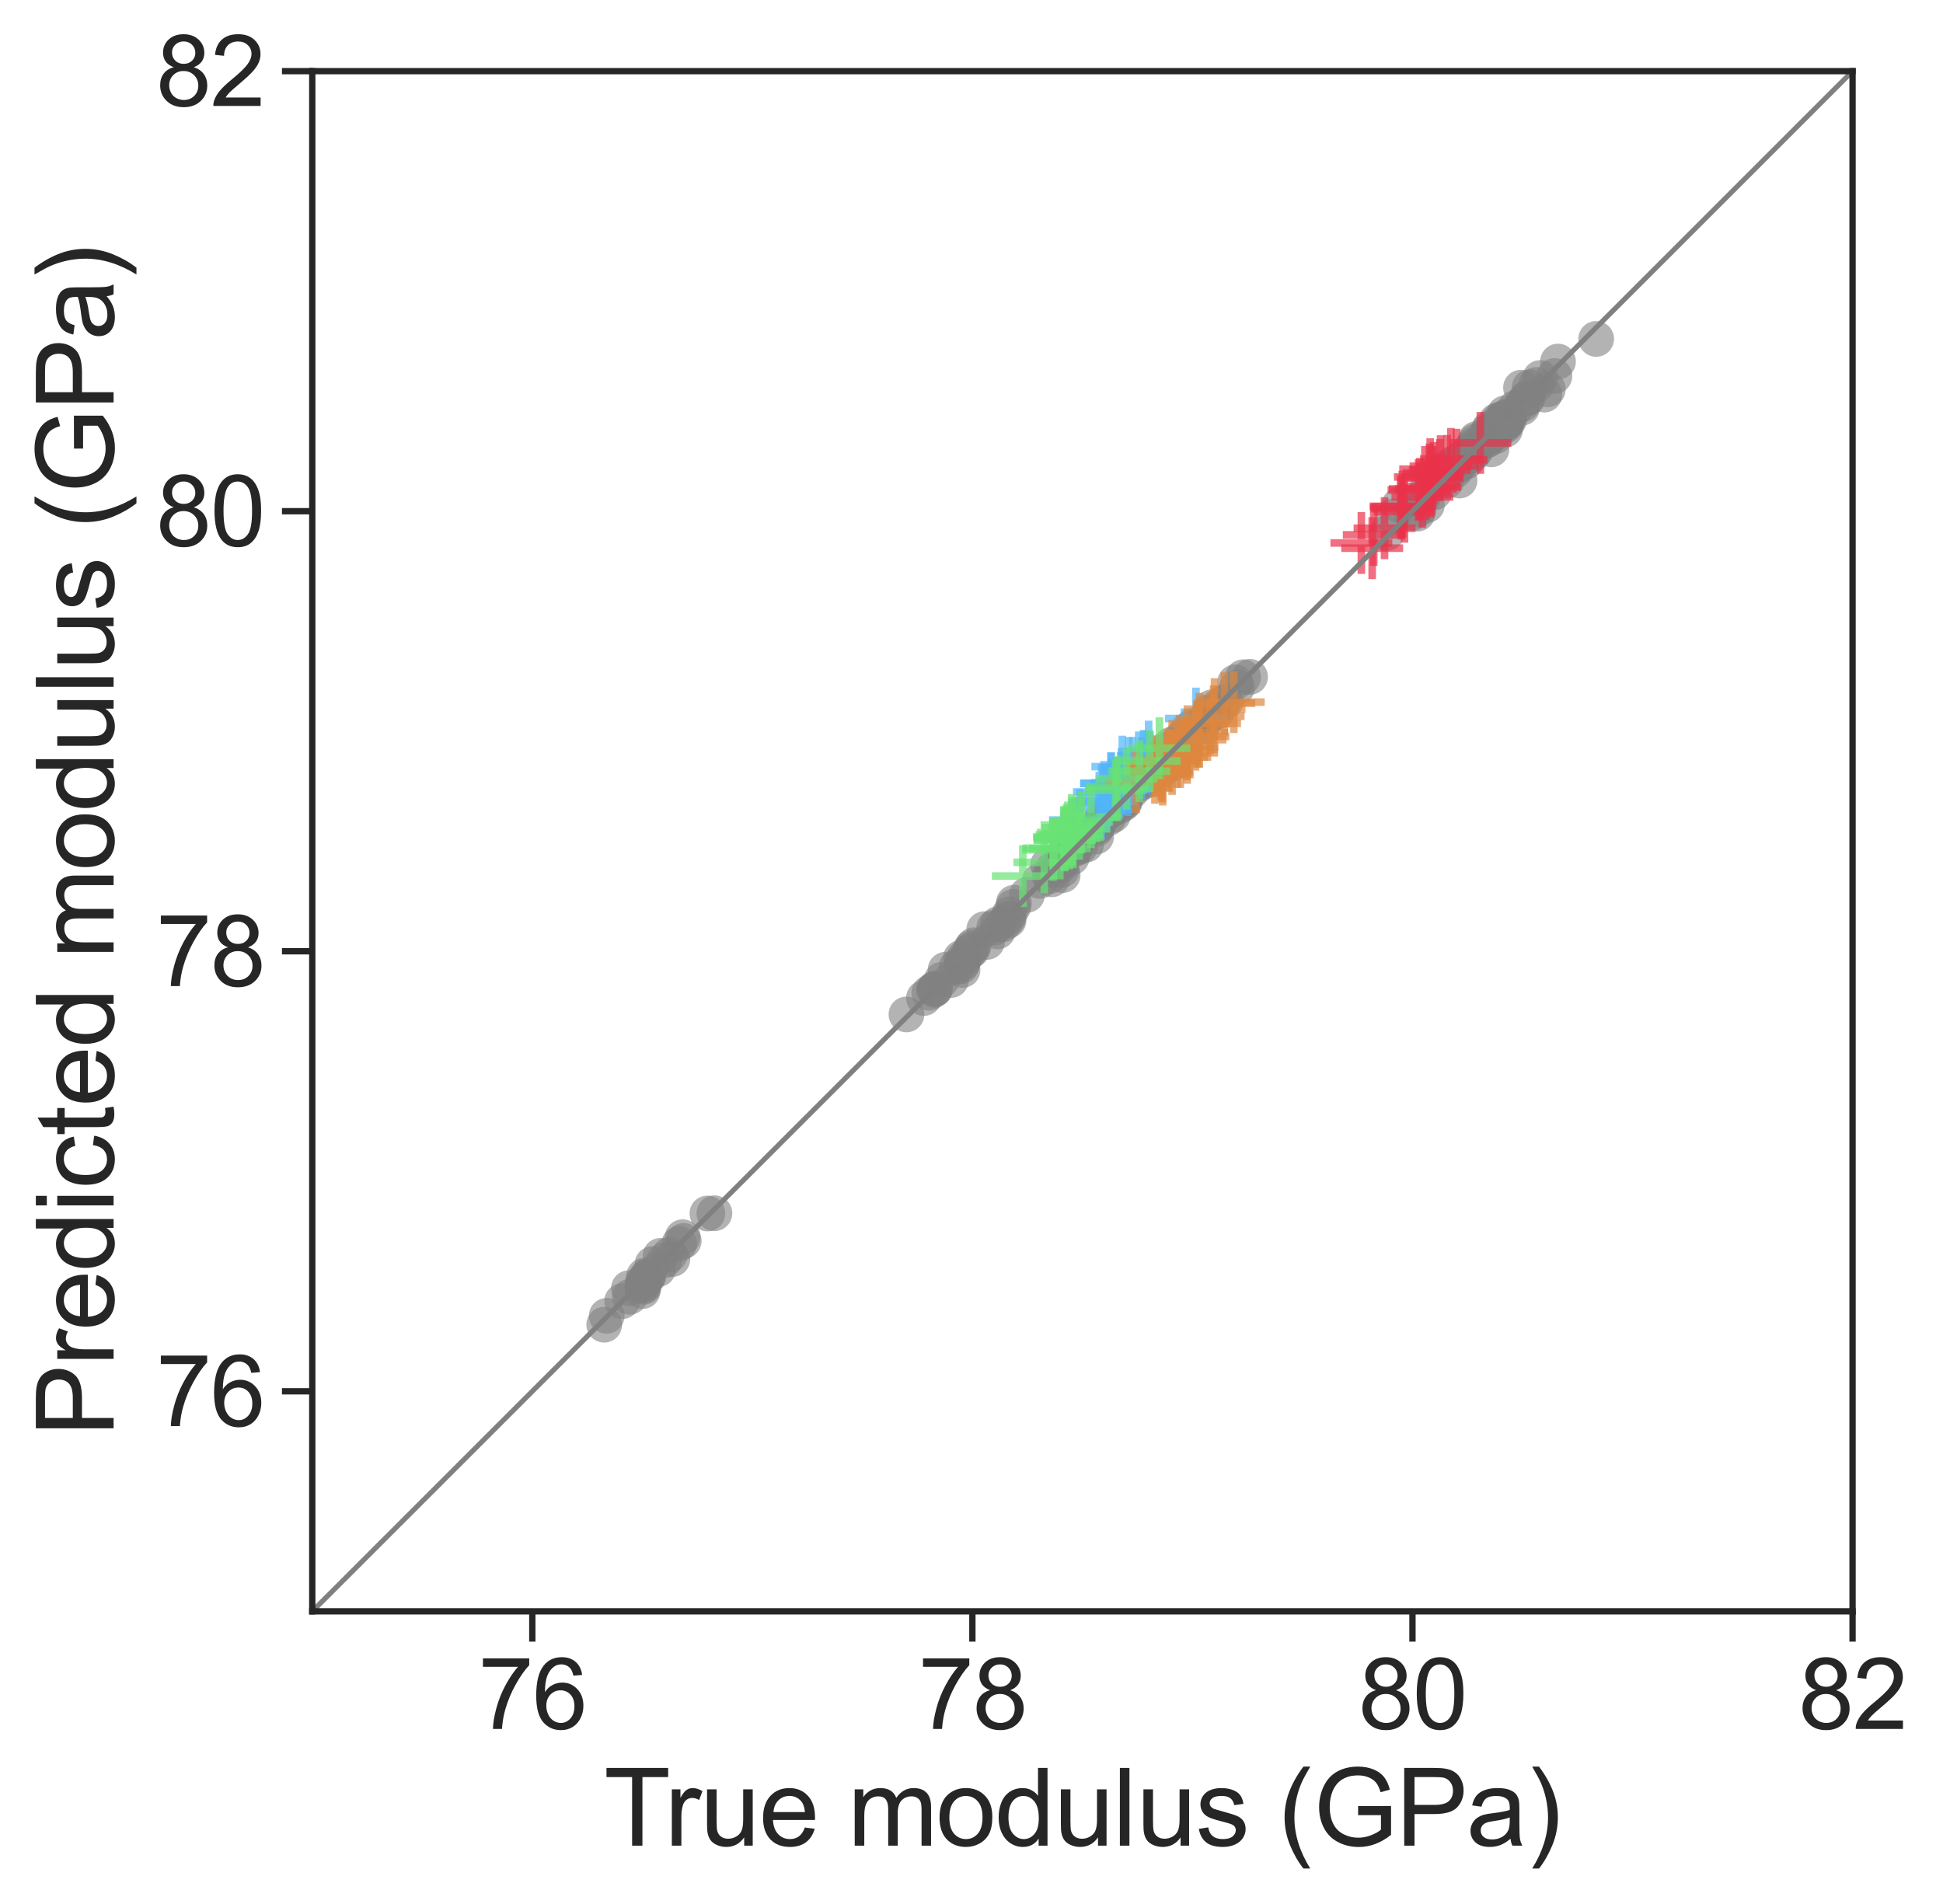<?xml version="1.0" encoding="utf-8" standalone="no"?>
<!DOCTYPE svg PUBLIC "-//W3C//DTD SVG 1.1//EN"
  "http://www.w3.org/Graphics/SVG/1.1/DTD/svg11.dtd">
<svg xmlns:xlink="http://www.w3.org/1999/xlink" width="384.642pt" height="377.021pt" viewBox="0 0 384.642 377.021" xmlns="http://www.w3.org/2000/svg" version="1.1">
 <defs>
  <style type="text/css">*{stroke-linejoin: round; stroke-linecap: butt}</style>
 </defs>
 <g id="figure_1">
  <g id="patch_1">
   <path d="M 0 377.021 
L 384.642 377.021 
L 384.642 0 
L 0 0 
z
" style="fill: #ffffff"/>
  </g>
  <g id="axes_1">
   <g id="patch_2">
    <path d="M 61.817 319.009 
L 366.737 319.009 
L 366.737 14.089 
L 61.817 14.089 
z
" style="fill: #ffffff"/>
   </g>
   <g id="matplotlib.axis_1">
    <g id="xtick_1">
     <g id="line2d_1">
      <defs>
       <path id="md3c0ec5702" d="M 0 0 
L 0 6 
" style="stroke: #262626; stroke-width: 1.25"/>
      </defs>
      <g>
       <use xlink:href="#md3c0ec5702" x="105.377" y="319.009" style="fill: #262626; stroke: #262626; stroke-width: 1.25"/>
      </g>
     </g>
     <g id="text_1">
      <!-- 76 -->
      <g style="fill: #262626" transform="translate(94.672 342.288) scale(0.193 -0.193)">
       <defs>
        <path id="ArialMT-37" d="M 303 3981 
L 303 4522 
L 3269 4522 
L 3269 4084 
Q 2831 3619 2401 2847 
Q 1972 2075 1738 1259 
Q 1569 684 1522 0 
L 944 0 
Q 953 541 1156 1306 
Q 1359 2072 1739 2783 
Q 2119 3494 2547 3981 
L 303 3981 
z
" transform="scale(0.016)"/>
        <path id="ArialMT-36" d="M 3184 3459 
L 2625 3416 
Q 2550 3747 2413 3897 
Q 2184 4138 1850 4138 
Q 1581 4138 1378 3988 
Q 1113 3794 959 3422 
Q 806 3050 800 2363 
Q 1003 2672 1297 2822 
Q 1591 2972 1913 2972 
Q 2475 2972 2870 2558 
Q 3266 2144 3266 1488 
Q 3266 1056 3080 686 
Q 2894 316 2569 119 
Q 2244 -78 1831 -78 
Q 1128 -78 684 439 
Q 241 956 241 2144 
Q 241 3472 731 4075 
Q 1159 4600 1884 4600 
Q 2425 4600 2770 4297 
Q 3116 3994 3184 3459 
z
M 888 1484 
Q 888 1194 1011 928 
Q 1134 663 1356 523 
Q 1578 384 1822 384 
Q 2178 384 2434 671 
Q 2691 959 2691 1453 
Q 2691 1928 2437 2201 
Q 2184 2475 1800 2475 
Q 1419 2475 1153 2201 
Q 888 1928 888 1484 
z
" transform="scale(0.016)"/>
       </defs>
       <use xlink:href="#ArialMT-37"/>
       <use xlink:href="#ArialMT-36" x="55.615"/>
      </g>
     </g>
    </g>
    <g id="xtick_2">
     <g id="line2d_2">
      <g>
       <use xlink:href="#md3c0ec5702" x="192.497" y="319.009" style="fill: #262626; stroke: #262626; stroke-width: 1.25"/>
      </g>
     </g>
     <g id="text_2">
      <!-- 78 -->
      <g style="fill: #262626" transform="translate(181.792 342.288) scale(0.193 -0.193)">
       <defs>
        <path id="ArialMT-38" d="M 1131 2484 
Q 781 2613 612 2850 
Q 444 3088 444 3419 
Q 444 3919 803 4259 
Q 1163 4600 1759 4600 
Q 2359 4600 2725 4251 
Q 3091 3903 3091 3403 
Q 3091 3084 2923 2848 
Q 2756 2613 2416 2484 
Q 2838 2347 3058 2040 
Q 3278 1734 3278 1309 
Q 3278 722 2862 322 
Q 2447 -78 1769 -78 
Q 1091 -78 675 323 
Q 259 725 259 1325 
Q 259 1772 486 2073 
Q 713 2375 1131 2484 
z
M 1019 3438 
Q 1019 3113 1228 2906 
Q 1438 2700 1772 2700 
Q 2097 2700 2305 2904 
Q 2513 3109 2513 3406 
Q 2513 3716 2298 3927 
Q 2084 4138 1766 4138 
Q 1444 4138 1231 3931 
Q 1019 3725 1019 3438 
z
M 838 1322 
Q 838 1081 952 856 
Q 1066 631 1291 507 
Q 1516 384 1775 384 
Q 2178 384 2440 643 
Q 2703 903 2703 1303 
Q 2703 1709 2433 1975 
Q 2163 2241 1756 2241 
Q 1359 2241 1098 1978 
Q 838 1716 838 1322 
z
" transform="scale(0.016)"/>
       </defs>
       <use xlink:href="#ArialMT-37"/>
       <use xlink:href="#ArialMT-38" x="55.615"/>
      </g>
     </g>
    </g>
    <g id="xtick_3">
     <g id="line2d_3">
      <g>
       <use xlink:href="#md3c0ec5702" x="279.617" y="319.009" style="fill: #262626; stroke: #262626; stroke-width: 1.25"/>
      </g>
     </g>
     <g id="text_3">
      <!-- 80 -->
      <g style="fill: #262626" transform="translate(268.912 342.288) scale(0.193 -0.193)">
       <defs>
        <path id="ArialMT-30" d="M 266 2259 
Q 266 3072 433 3567 
Q 600 4063 929 4331 
Q 1259 4600 1759 4600 
Q 2128 4600 2406 4451 
Q 2684 4303 2865 4023 
Q 3047 3744 3150 3342 
Q 3253 2941 3253 2259 
Q 3253 1453 3087 958 
Q 2922 463 2592 192 
Q 2263 -78 1759 -78 
Q 1097 -78 719 397 
Q 266 969 266 2259 
z
M 844 2259 
Q 844 1131 1108 757 
Q 1372 384 1759 384 
Q 2147 384 2411 759 
Q 2675 1134 2675 2259 
Q 2675 3391 2411 3762 
Q 2147 4134 1753 4134 
Q 1366 4134 1134 3806 
Q 844 3388 844 2259 
z
" transform="scale(0.016)"/>
       </defs>
       <use xlink:href="#ArialMT-38"/>
       <use xlink:href="#ArialMT-30" x="55.615"/>
      </g>
     </g>
    </g>
    <g id="xtick_4">
     <g id="line2d_4">
      <g>
       <use xlink:href="#md3c0ec5702" x="366.737" y="319.009" style="fill: #262626; stroke: #262626; stroke-width: 1.25"/>
      </g>
     </g>
     <g id="text_4">
      <!-- 82 -->
      <g style="fill: #262626" transform="translate(356.032 342.288) scale(0.193 -0.193)">
       <defs>
        <path id="ArialMT-32" d="M 3222 541 
L 3222 0 
L 194 0 
Q 188 203 259 391 
Q 375 700 629 1000 
Q 884 1300 1366 1694 
Q 2113 2306 2375 2664 
Q 2638 3022 2638 3341 
Q 2638 3675 2398 3904 
Q 2159 4134 1775 4134 
Q 1369 4134 1125 3890 
Q 881 3647 878 3216 
L 300 3275 
Q 359 3922 746 4261 
Q 1134 4600 1788 4600 
Q 2447 4600 2831 4234 
Q 3216 3869 3216 3328 
Q 3216 3053 3103 2787 
Q 2991 2522 2730 2228 
Q 2469 1934 1863 1422 
Q 1356 997 1212 845 
Q 1069 694 975 541 
L 3222 541 
z
" transform="scale(0.016)"/>
       </defs>
       <use xlink:href="#ArialMT-38"/>
       <use xlink:href="#ArialMT-32" x="55.615"/>
      </g>
     </g>
    </g>
    <g id="text_5">
     <!-- True modulus (GPa) -->
     <g style="fill: #262626" transform="translate(119.562 365.401) scale(0.21 -0.21)">
      <defs>
       <path id="ArialMT-54" d="M 1659 0 
L 1659 4041 
L 150 4041 
L 150 4581 
L 3781 4581 
L 3781 4041 
L 2266 4041 
L 2266 0 
L 1659 0 
z
" transform="scale(0.016)"/>
       <path id="ArialMT-72" d="M 416 0 
L 416 3319 
L 922 3319 
L 922 2816 
Q 1116 3169 1280 3281 
Q 1444 3394 1641 3394 
Q 1925 3394 2219 3213 
L 2025 2691 
Q 1819 2813 1613 2813 
Q 1428 2813 1281 2702 
Q 1134 2591 1072 2394 
Q 978 2094 978 1738 
L 978 0 
L 416 0 
z
" transform="scale(0.016)"/>
       <path id="ArialMT-75" d="M 2597 0 
L 2597 488 
Q 2209 -75 1544 -75 
Q 1250 -75 995 37 
Q 741 150 617 320 
Q 494 491 444 738 
Q 409 903 409 1263 
L 409 3319 
L 972 3319 
L 972 1478 
Q 972 1038 1006 884 
Q 1059 663 1231 536 
Q 1403 409 1656 409 
Q 1909 409 2131 539 
Q 2353 669 2445 892 
Q 2538 1116 2538 1541 
L 2538 3319 
L 3100 3319 
L 3100 0 
L 2597 0 
z
" transform="scale(0.016)"/>
       <path id="ArialMT-65" d="M 2694 1069 
L 3275 997 
Q 3138 488 2766 206 
Q 2394 -75 1816 -75 
Q 1088 -75 661 373 
Q 234 822 234 1631 
Q 234 2469 665 2931 
Q 1097 3394 1784 3394 
Q 2450 3394 2872 2941 
Q 3294 2488 3294 1666 
Q 3294 1616 3291 1516 
L 816 1516 
Q 847 969 1125 678 
Q 1403 388 1819 388 
Q 2128 388 2347 550 
Q 2566 713 2694 1069 
z
M 847 1978 
L 2700 1978 
Q 2663 2397 2488 2606 
Q 2219 2931 1791 2931 
Q 1403 2931 1139 2672 
Q 875 2413 847 1978 
z
" transform="scale(0.016)"/>
       <path id="ArialMT-20" transform="scale(0.016)"/>
       <path id="ArialMT-6d" d="M 422 0 
L 422 3319 
L 925 3319 
L 925 2853 
Q 1081 3097 1340 3245 
Q 1600 3394 1931 3394 
Q 2300 3394 2536 3241 
Q 2772 3088 2869 2813 
Q 3263 3394 3894 3394 
Q 4388 3394 4653 3120 
Q 4919 2847 4919 2278 
L 4919 0 
L 4359 0 
L 4359 2091 
Q 4359 2428 4304 2576 
Q 4250 2725 4106 2815 
Q 3963 2906 3769 2906 
Q 3419 2906 3187 2673 
Q 2956 2441 2956 1928 
L 2956 0 
L 2394 0 
L 2394 2156 
Q 2394 2531 2256 2718 
Q 2119 2906 1806 2906 
Q 1569 2906 1367 2781 
Q 1166 2656 1075 2415 
Q 984 2175 984 1722 
L 984 0 
L 422 0 
z
" transform="scale(0.016)"/>
       <path id="ArialMT-6f" d="M 213 1659 
Q 213 2581 725 3025 
Q 1153 3394 1769 3394 
Q 2453 3394 2887 2945 
Q 3322 2497 3322 1706 
Q 3322 1066 3130 698 
Q 2938 331 2570 128 
Q 2203 -75 1769 -75 
Q 1072 -75 642 372 
Q 213 819 213 1659 
z
M 791 1659 
Q 791 1022 1069 705 
Q 1347 388 1769 388 
Q 2188 388 2466 706 
Q 2744 1025 2744 1678 
Q 2744 2294 2464 2611 
Q 2184 2928 1769 2928 
Q 1347 2928 1069 2612 
Q 791 2297 791 1659 
z
" transform="scale(0.016)"/>
       <path id="ArialMT-64" d="M 2575 0 
L 2575 419 
Q 2259 -75 1647 -75 
Q 1250 -75 917 144 
Q 584 363 401 755 
Q 219 1147 219 1656 
Q 219 2153 384 2558 
Q 550 2963 881 3178 
Q 1213 3394 1622 3394 
Q 1922 3394 2156 3267 
Q 2391 3141 2538 2938 
L 2538 4581 
L 3097 4581 
L 3097 0 
L 2575 0 
z
M 797 1656 
Q 797 1019 1065 703 
Q 1334 388 1700 388 
Q 2069 388 2326 689 
Q 2584 991 2584 1609 
Q 2584 2291 2321 2609 
Q 2059 2928 1675 2928 
Q 1300 2928 1048 2622 
Q 797 2316 797 1656 
z
" transform="scale(0.016)"/>
       <path id="ArialMT-6c" d="M 409 0 
L 409 4581 
L 972 4581 
L 972 0 
L 409 0 
z
" transform="scale(0.016)"/>
       <path id="ArialMT-73" d="M 197 991 
L 753 1078 
Q 800 744 1014 566 
Q 1228 388 1613 388 
Q 2000 388 2187 545 
Q 2375 703 2375 916 
Q 2375 1106 2209 1216 
Q 2094 1291 1634 1406 
Q 1016 1563 777 1677 
Q 538 1791 414 1992 
Q 291 2194 291 2438 
Q 291 2659 392 2848 
Q 494 3038 669 3163 
Q 800 3259 1026 3326 
Q 1253 3394 1513 3394 
Q 1903 3394 2198 3281 
Q 2494 3169 2634 2976 
Q 2775 2784 2828 2463 
L 2278 2388 
Q 2241 2644 2061 2787 
Q 1881 2931 1553 2931 
Q 1166 2931 1000 2803 
Q 834 2675 834 2503 
Q 834 2394 903 2306 
Q 972 2216 1119 2156 
Q 1203 2125 1616 2013 
Q 2213 1853 2448 1751 
Q 2684 1650 2818 1456 
Q 2953 1263 2953 975 
Q 2953 694 2789 445 
Q 2625 197 2315 61 
Q 2006 -75 1616 -75 
Q 969 -75 630 194 
Q 291 463 197 991 
z
" transform="scale(0.016)"/>
       <path id="ArialMT-28" d="M 1497 -1347 
Q 1031 -759 709 28 
Q 388 816 388 1659 
Q 388 2403 628 3084 
Q 909 3875 1497 4659 
L 1900 4659 
Q 1522 4009 1400 3731 
Q 1209 3300 1100 2831 
Q 966 2247 966 1656 
Q 966 153 1900 -1347 
L 1497 -1347 
z
" transform="scale(0.016)"/>
       <path id="ArialMT-47" d="M 2638 1797 
L 2638 2334 
L 4578 2338 
L 4578 638 
Q 4131 281 3656 101 
Q 3181 -78 2681 -78 
Q 2006 -78 1454 211 
Q 903 500 622 1047 
Q 341 1594 341 2269 
Q 341 2938 620 3517 
Q 900 4097 1425 4378 
Q 1950 4659 2634 4659 
Q 3131 4659 3532 4498 
Q 3934 4338 4162 4050 
Q 4391 3763 4509 3300 
L 3963 3150 
Q 3859 3500 3706 3700 
Q 3553 3900 3268 4020 
Q 2984 4141 2638 4141 
Q 2222 4141 1919 4014 
Q 1616 3888 1430 3681 
Q 1244 3475 1141 3228 
Q 966 2803 966 2306 
Q 966 1694 1177 1281 
Q 1388 869 1791 669 
Q 2194 469 2647 469 
Q 3041 469 3416 620 
Q 3791 772 3984 944 
L 3984 1797 
L 2638 1797 
z
" transform="scale(0.016)"/>
       <path id="ArialMT-50" d="M 494 0 
L 494 4581 
L 2222 4581 
Q 2678 4581 2919 4538 
Q 3256 4481 3484 4323 
Q 3713 4166 3852 3881 
Q 3991 3597 3991 3256 
Q 3991 2672 3619 2267 
Q 3247 1863 2275 1863 
L 1100 1863 
L 1100 0 
L 494 0 
z
M 1100 2403 
L 2284 2403 
Q 2872 2403 3119 2622 
Q 3366 2841 3366 3238 
Q 3366 3525 3220 3729 
Q 3075 3934 2838 4000 
Q 2684 4041 2272 4041 
L 1100 4041 
L 1100 2403 
z
" transform="scale(0.016)"/>
       <path id="ArialMT-61" d="M 2588 409 
Q 2275 144 1986 34 
Q 1697 -75 1366 -75 
Q 819 -75 525 192 
Q 231 459 231 875 
Q 231 1119 342 1320 
Q 453 1522 633 1644 
Q 813 1766 1038 1828 
Q 1203 1872 1538 1913 
Q 2219 1994 2541 2106 
Q 2544 2222 2544 2253 
Q 2544 2597 2384 2738 
Q 2169 2928 1744 2928 
Q 1347 2928 1158 2789 
Q 969 2650 878 2297 
L 328 2372 
Q 403 2725 575 2942 
Q 747 3159 1072 3276 
Q 1397 3394 1825 3394 
Q 2250 3394 2515 3294 
Q 2781 3194 2906 3042 
Q 3031 2891 3081 2659 
Q 3109 2516 3109 2141 
L 3109 1391 
Q 3109 606 3145 398 
Q 3181 191 3288 0 
L 2700 0 
Q 2613 175 2588 409 
z
M 2541 1666 
Q 2234 1541 1622 1453 
Q 1275 1403 1131 1340 
Q 988 1278 909 1158 
Q 831 1038 831 891 
Q 831 666 1001 516 
Q 1172 366 1500 366 
Q 1825 366 2078 508 
Q 2331 650 2450 897 
Q 2541 1088 2541 1459 
L 2541 1666 
z
" transform="scale(0.016)"/>
       <path id="ArialMT-29" d="M 791 -1347 
L 388 -1347 
Q 1322 153 1322 1656 
Q 1322 2244 1188 2822 
Q 1081 3291 891 3722 
Q 769 4003 388 4659 
L 791 4659 
Q 1378 3875 1659 3084 
Q 1900 2403 1900 1659 
Q 1900 816 1576 28 
Q 1253 -759 791 -1347 
z
" transform="scale(0.016)"/>
      </defs>
      <use xlink:href="#ArialMT-54"/>
      <use xlink:href="#ArialMT-72" x="57.334"/>
      <use xlink:href="#ArialMT-75" x="90.635"/>
      <use xlink:href="#ArialMT-65" x="146.25"/>
      <use xlink:href="#ArialMT-20" x="201.865"/>
      <use xlink:href="#ArialMT-6d" x="229.648"/>
      <use xlink:href="#ArialMT-6f" x="312.949"/>
      <use xlink:href="#ArialMT-64" x="368.564"/>
      <use xlink:href="#ArialMT-75" x="424.18"/>
      <use xlink:href="#ArialMT-6c" x="479.795"/>
      <use xlink:href="#ArialMT-75" x="502.012"/>
      <use xlink:href="#ArialMT-73" x="557.627"/>
      <use xlink:href="#ArialMT-20" x="607.627"/>
      <use xlink:href="#ArialMT-28" x="635.41"/>
      <use xlink:href="#ArialMT-47" x="668.711"/>
      <use xlink:href="#ArialMT-50" x="746.494"/>
      <use xlink:href="#ArialMT-61" x="813.193"/>
      <use xlink:href="#ArialMT-29" x="868.809"/>
     </g>
    </g>
   </g>
   <g id="matplotlib.axis_2">
    <g id="ytick_1">
     <g id="line2d_5">
      <defs>
       <path id="m1acfd6311e" d="M 0 0 
L -6 0 
" style="stroke: #262626; stroke-width: 1.25"/>
      </defs>
      <g>
       <use xlink:href="#m1acfd6311e" x="61.817" y="275.449" style="fill: #262626; stroke: #262626; stroke-width: 1.25"/>
      </g>
     </g>
     <g id="text_6">
      <!-- 76 -->
      <g style="fill: #262626" transform="translate(30.907 282.339) scale(0.193 -0.193)">
       <use xlink:href="#ArialMT-37"/>
       <use xlink:href="#ArialMT-36" x="55.615"/>
      </g>
     </g>
    </g>
    <g id="ytick_2">
     <g id="line2d_6">
      <g>
       <use xlink:href="#m1acfd6311e" x="61.817" y="188.329" style="fill: #262626; stroke: #262626; stroke-width: 1.25"/>
      </g>
     </g>
     <g id="text_7">
      <!-- 78 -->
      <g style="fill: #262626" transform="translate(30.907 195.219) scale(0.193 -0.193)">
       <use xlink:href="#ArialMT-37"/>
       <use xlink:href="#ArialMT-38" x="55.615"/>
      </g>
     </g>
    </g>
    <g id="ytick_3">
     <g id="line2d_7">
      <g>
       <use xlink:href="#m1acfd6311e" x="61.817" y="101.209" style="fill: #262626; stroke: #262626; stroke-width: 1.25"/>
      </g>
     </g>
     <g id="text_8">
      <!-- 80 -->
      <g style="fill: #262626" transform="translate(30.907 108.099) scale(0.193 -0.193)">
       <use xlink:href="#ArialMT-38"/>
       <use xlink:href="#ArialMT-30" x="55.615"/>
      </g>
     </g>
    </g>
    <g id="ytick_4">
     <g id="line2d_8">
      <g>
       <use xlink:href="#m1acfd6311e" x="61.817" y="14.089" style="fill: #262626; stroke: #262626; stroke-width: 1.25"/>
      </g>
     </g>
     <g id="text_9">
      <!-- 82 -->
      <g style="fill: #262626" transform="translate(30.907 20.979) scale(0.193 -0.193)">
       <use xlink:href="#ArialMT-38"/>
       <use xlink:href="#ArialMT-32" x="55.615"/>
      </g>
     </g>
    </g>
    <g id="text_10">
     <!-- Predicted modulus (GPa) -->
     <g style="fill: #262626" transform="translate(22.487 284.427) rotate(-90) scale(0.21 -0.21)">
      <defs>
       <path id="ArialMT-69" d="M 425 3934 
L 425 4581 
L 988 4581 
L 988 3934 
L 425 3934 
z
M 425 0 
L 425 3319 
L 988 3319 
L 988 0 
L 425 0 
z
" transform="scale(0.016)"/>
       <path id="ArialMT-63" d="M 2588 1216 
L 3141 1144 
Q 3050 572 2676 248 
Q 2303 -75 1759 -75 
Q 1078 -75 664 370 
Q 250 816 250 1647 
Q 250 2184 428 2587 
Q 606 2991 970 3192 
Q 1334 3394 1763 3394 
Q 2303 3394 2647 3120 
Q 2991 2847 3088 2344 
L 2541 2259 
Q 2463 2594 2264 2762 
Q 2066 2931 1784 2931 
Q 1359 2931 1093 2626 
Q 828 2322 828 1663 
Q 828 994 1084 691 
Q 1341 388 1753 388 
Q 2084 388 2306 591 
Q 2528 794 2588 1216 
z
" transform="scale(0.016)"/>
       <path id="ArialMT-74" d="M 1650 503 
L 1731 6 
Q 1494 -44 1306 -44 
Q 1000 -44 831 53 
Q 663 150 594 308 
Q 525 466 525 972 
L 525 2881 
L 113 2881 
L 113 3319 
L 525 3319 
L 525 4141 
L 1084 4478 
L 1084 3319 
L 1650 3319 
L 1650 2881 
L 1084 2881 
L 1084 941 
Q 1084 700 1114 631 
Q 1144 563 1211 522 
Q 1278 481 1403 481 
Q 1497 481 1650 503 
z
" transform="scale(0.016)"/>
      </defs>
      <use xlink:href="#ArialMT-50"/>
      <use xlink:href="#ArialMT-72" x="66.699"/>
      <use xlink:href="#ArialMT-65" x="100"/>
      <use xlink:href="#ArialMT-64" x="155.615"/>
      <use xlink:href="#ArialMT-69" x="211.23"/>
      <use xlink:href="#ArialMT-63" x="233.447"/>
      <use xlink:href="#ArialMT-74" x="283.447"/>
      <use xlink:href="#ArialMT-65" x="311.23"/>
      <use xlink:href="#ArialMT-64" x="366.846"/>
      <use xlink:href="#ArialMT-20" x="422.461"/>
      <use xlink:href="#ArialMT-6d" x="450.244"/>
      <use xlink:href="#ArialMT-6f" x="533.545"/>
      <use xlink:href="#ArialMT-64" x="589.16"/>
      <use xlink:href="#ArialMT-75" x="644.775"/>
      <use xlink:href="#ArialMT-6c" x="700.391"/>
      <use xlink:href="#ArialMT-75" x="722.607"/>
      <use xlink:href="#ArialMT-73" x="778.223"/>
      <use xlink:href="#ArialMT-20" x="828.223"/>
      <use xlink:href="#ArialMT-28" x="856.006"/>
      <use xlink:href="#ArialMT-47" x="889.307"/>
      <use xlink:href="#ArialMT-50" x="967.09"/>
      <use xlink:href="#ArialMT-61" x="1033.789"/>
      <use xlink:href="#ArialMT-29" x="1089.404"/>
     </g>
    </g>
   </g>
   <g id="PathCollection_1">
    <defs>
     <path id="C0_0_bf570b7a35" d="M 0 3.536 
C 0.938 3.536 1.837 3.163 2.5 2.5 
C 3.163 1.837 3.536 0.938 3.536 -0 
C 3.536 -0.938 3.163 -1.837 2.5 -2.5 
C 1.837 -3.163 0.938 -3.536 0 -3.536 
C -0.938 -3.536 -1.837 -3.163 -2.5 -2.5 
C -3.163 -1.837 -3.536 -0.938 -3.536 0 
C -3.536 0.938 -3.163 1.837 -2.5 2.5 
C -1.837 3.163 -0.938 3.536 0 3.536 
z
"/>
    </defs>
    <g clip-path="url(#p06d135a7e7)">
     <use xlink:href="#C0_0_bf570b7a35" x="298.735" y="83.134" style="fill: #808080; fill-opacity: 0.6"/>
    </g>
    <g clip-path="url(#p06d135a7e7)">
     <use xlink:href="#C0_0_bf570b7a35" x="279.428" y="101.606" style="fill: #808080; fill-opacity: 0.6"/>
    </g>
    <g clip-path="url(#p06d135a7e7)">
     <use xlink:href="#C0_0_bf570b7a35" x="294.453" y="87.097" style="fill: #808080; fill-opacity: 0.6"/>
    </g>
    <g clip-path="url(#p06d135a7e7)">
     <use xlink:href="#C0_0_bf570b7a35" x="297.935" y="85.094" style="fill: #808080; fill-opacity: 0.6"/>
    </g>
    <g clip-path="url(#p06d135a7e7)">
     <use xlink:href="#C0_0_bf570b7a35" x="231.713" y="151.366" style="fill: #808080; fill-opacity: 0.6"/>
    </g>
    <g clip-path="url(#p06d135a7e7)">
     <use xlink:href="#C0_0_bf570b7a35" x="233.067" y="148.807" style="fill: #808080; fill-opacity: 0.6"/>
    </g>
    <g clip-path="url(#p06d135a7e7)">
     <use xlink:href="#C0_0_bf570b7a35" x="188.253" y="194.017" style="fill: #808080; fill-opacity: 0.6"/>
    </g>
    <g clip-path="url(#p06d135a7e7)">
     <use xlink:href="#C0_0_bf570b7a35" x="301.304" y="80.725" style="fill: #808080; fill-opacity: 0.6"/>
    </g>
    <g clip-path="url(#p06d135a7e7)">
     <use xlink:href="#C0_0_bf570b7a35" x="301.102" y="76.749" style="fill: #808080; fill-opacity: 0.6"/>
    </g>
    <g clip-path="url(#p06d135a7e7)">
     <use xlink:href="#C0_0_bf570b7a35" x="219.656" y="160.624" style="fill: #808080; fill-opacity: 0.6"/>
    </g>
    <g clip-path="url(#p06d135a7e7)">
     <use xlink:href="#C0_0_bf570b7a35" x="233.962" y="146.064" style="fill: #808080; fill-opacity: 0.6"/>
    </g>
    <g clip-path="url(#p06d135a7e7)">
     <use xlink:href="#C0_0_bf570b7a35" x="298.275" y="82.468" style="fill: #808080; fill-opacity: 0.6"/>
    </g>
    <g clip-path="url(#p06d135a7e7)">
     <use xlink:href="#C0_0_bf570b7a35" x="291.086" y="90.252" style="fill: #808080; fill-opacity: 0.6"/>
    </g>
    <g clip-path="url(#p06d135a7e7)">
     <use xlink:href="#C0_0_bf570b7a35" x="210.177" y="172.239" style="fill: #808080; fill-opacity: 0.6"/>
    </g>
    <g clip-path="url(#p06d135a7e7)">
     <use xlink:href="#C0_0_bf570b7a35" x="302.812" y="76.68" style="fill: #808080; fill-opacity: 0.6"/>
    </g>
    <g clip-path="url(#p06d135a7e7)">
     <use xlink:href="#C0_0_bf570b7a35" x="191.888" y="188.502" style="fill: #808080; fill-opacity: 0.6"/>
    </g>
    <g clip-path="url(#p06d135a7e7)">
     <use xlink:href="#C0_0_bf570b7a35" x="282.427" y="96.914" style="fill: #808080; fill-opacity: 0.6"/>
    </g>
    <g clip-path="url(#p06d135a7e7)">
     <use xlink:href="#C0_0_bf570b7a35" x="205.811" y="174.39" style="fill: #808080; fill-opacity: 0.6"/>
    </g>
    <g clip-path="url(#p06d135a7e7)">
     <use xlink:href="#C0_0_bf570b7a35" x="294.857" y="84.814" style="fill: #808080; fill-opacity: 0.6"/>
    </g>
    <g clip-path="url(#p06d135a7e7)">
     <use xlink:href="#C0_0_bf570b7a35" x="218.338" y="161.627" style="fill: #808080; fill-opacity: 0.6"/>
    </g>
    <g clip-path="url(#p06d135a7e7)">
     <use xlink:href="#C0_0_bf570b7a35" x="293.472" y="87.168" style="fill: #808080; fill-opacity: 0.6"/>
    </g>
    <g clip-path="url(#p06d135a7e7)">
     <use xlink:href="#C0_0_bf570b7a35" x="295.052" y="86.262" style="fill: #808080; fill-opacity: 0.6"/>
    </g>
    <g clip-path="url(#p06d135a7e7)">
     <use xlink:href="#C0_0_bf570b7a35" x="306.411" y="77.071" style="fill: #808080; fill-opacity: 0.6"/>
    </g>
    <g clip-path="url(#p06d135a7e7)">
     <use xlink:href="#C0_0_bf570b7a35" x="128.135" y="252.773" style="fill: #808080; fill-opacity: 0.6"/>
    </g>
    <g clip-path="url(#p06d135a7e7)">
     <use xlink:href="#C0_0_bf570b7a35" x="290.276" y="91.362" style="fill: #808080; fill-opacity: 0.6"/>
    </g>
    <g clip-path="url(#p06d135a7e7)">
     <use xlink:href="#C0_0_bf570b7a35" x="119.612" y="262.263" style="fill: #808080; fill-opacity: 0.6"/>
    </g>
    <g clip-path="url(#p06d135a7e7)">
     <use xlink:href="#C0_0_bf570b7a35" x="192.76" y="187.139" style="fill: #808080; fill-opacity: 0.6"/>
    </g>
    <g clip-path="url(#p06d135a7e7)">
     <use xlink:href="#C0_0_bf570b7a35" x="297.977" y="83.817" style="fill: #808080; fill-opacity: 0.6"/>
    </g>
    <g clip-path="url(#p06d135a7e7)">
     <use xlink:href="#C0_0_bf570b7a35" x="295.035" y="85.592" style="fill: #808080; fill-opacity: 0.6"/>
    </g>
    <g clip-path="url(#p06d135a7e7)">
     <use xlink:href="#C0_0_bf570b7a35" x="192.431" y="188.026" style="fill: #808080; fill-opacity: 0.6"/>
    </g>
    <g clip-path="url(#p06d135a7e7)">
     <use xlink:href="#C0_0_bf570b7a35" x="236.336" y="143.994" style="fill: #808080; fill-opacity: 0.6"/>
    </g>
    <g clip-path="url(#p06d135a7e7)">
     <use xlink:href="#C0_0_bf570b7a35" x="239.572" y="140.872" style="fill: #808080; fill-opacity: 0.6"/>
    </g>
    <g clip-path="url(#p06d135a7e7)">
     <use xlink:href="#C0_0_bf570b7a35" x="227.474" y="153.057" style="fill: #808080; fill-opacity: 0.6"/>
    </g>
    <g clip-path="url(#p06d135a7e7)">
     <use xlink:href="#C0_0_bf570b7a35" x="127.363" y="254.476" style="fill: #808080; fill-opacity: 0.6"/>
    </g>
    <g clip-path="url(#p06d135a7e7)">
     <use xlink:href="#C0_0_bf570b7a35" x="308.426" y="71.578" style="fill: #808080; fill-opacity: 0.6"/>
    </g>
    <g clip-path="url(#p06d135a7e7)">
     <use xlink:href="#C0_0_bf570b7a35" x="217.416" y="163.314" style="fill: #808080; fill-opacity: 0.6"/>
    </g>
    <g clip-path="url(#p06d135a7e7)">
     <use xlink:href="#C0_0_bf570b7a35" x="130.767" y="248.628" style="fill: #808080; fill-opacity: 0.6"/>
    </g>
    <g clip-path="url(#p06d135a7e7)">
     <use xlink:href="#C0_0_bf570b7a35" x="222.188" y="157.487" style="fill: #808080; fill-opacity: 0.6"/>
    </g>
    <g clip-path="url(#p06d135a7e7)">
     <use xlink:href="#C0_0_bf570b7a35" x="286.744" y="92.567" style="fill: #808080; fill-opacity: 0.6"/>
    </g>
    <g clip-path="url(#p06d135a7e7)">
     <use xlink:href="#C0_0_bf570b7a35" x="210.126" y="170.724" style="fill: #808080; fill-opacity: 0.6"/>
    </g>
    <g clip-path="url(#p06d135a7e7)">
     <use xlink:href="#C0_0_bf570b7a35" x="127.266" y="253.797" style="fill: #808080; fill-opacity: 0.6"/>
    </g>
    <g clip-path="url(#p06d135a7e7)">
     <use xlink:href="#C0_0_bf570b7a35" x="208.388" y="172.197" style="fill: #808080; fill-opacity: 0.6"/>
    </g>
    <g clip-path="url(#p06d135a7e7)">
     <use xlink:href="#C0_0_bf570b7a35" x="207.475" y="171.214" style="fill: #808080; fill-opacity: 0.6"/>
    </g>
    <g clip-path="url(#p06d135a7e7)">
     <use xlink:href="#C0_0_bf570b7a35" x="228.287" y="152.103" style="fill: #808080; fill-opacity: 0.6"/>
    </g>
    <g clip-path="url(#p06d135a7e7)">
     <use xlink:href="#C0_0_bf570b7a35" x="298.06" y="84.16" style="fill: #808080; fill-opacity: 0.6"/>
    </g>
    <g clip-path="url(#p06d135a7e7)">
     <use xlink:href="#C0_0_bf570b7a35" x="179.446" y="200.835" style="fill: #808080; fill-opacity: 0.6"/>
    </g>
    <g clip-path="url(#p06d135a7e7)">
     <use xlink:href="#C0_0_bf570b7a35" x="220.064" y="160.177" style="fill: #808080; fill-opacity: 0.6"/>
    </g>
    <g clip-path="url(#p06d135a7e7)">
     <use xlink:href="#C0_0_bf570b7a35" x="275.773" y="102.272" style="fill: #808080; fill-opacity: 0.6"/>
    </g>
    <g clip-path="url(#p06d135a7e7)">
     <use xlink:href="#C0_0_bf570b7a35" x="185.095" y="195.773" style="fill: #808080; fill-opacity: 0.6"/>
    </g>
    <g clip-path="url(#p06d135a7e7)">
     <use xlink:href="#C0_0_bf570b7a35" x="304.139" y="76.203" style="fill: #808080; fill-opacity: 0.6"/>
    </g>
    <g clip-path="url(#p06d135a7e7)">
     <use xlink:href="#C0_0_bf570b7a35" x="197.522" y="182.98" style="fill: #808080; fill-opacity: 0.6"/>
    </g>
    <g clip-path="url(#p06d135a7e7)">
     <use xlink:href="#C0_0_bf570b7a35" x="214.997" y="167.235" style="fill: #808080; fill-opacity: 0.6"/>
    </g>
    <g clip-path="url(#p06d135a7e7)">
     <use xlink:href="#C0_0_bf570b7a35" x="298.637" y="82.499" style="fill: #808080; fill-opacity: 0.6"/>
    </g>
    <g clip-path="url(#p06d135a7e7)">
     <use xlink:href="#C0_0_bf570b7a35" x="199.817" y="181.008" style="fill: #808080; fill-opacity: 0.6"/>
    </g>
    <g clip-path="url(#p06d135a7e7)">
     <use xlink:href="#C0_0_bf570b7a35" x="197.482" y="184.401" style="fill: #808080; fill-opacity: 0.6"/>
    </g>
    <g clip-path="url(#p06d135a7e7)">
     <use xlink:href="#C0_0_bf570b7a35" x="236.208" y="143.632" style="fill: #808080; fill-opacity: 0.6"/>
    </g>
    <g clip-path="url(#p06d135a7e7)">
     <use xlink:href="#C0_0_bf570b7a35" x="280.778" y="100.817" style="fill: #808080; fill-opacity: 0.6"/>
    </g>
    <g clip-path="url(#p06d135a7e7)">
     <use xlink:href="#C0_0_bf570b7a35" x="288.848" y="92.14" style="fill: #808080; fill-opacity: 0.6"/>
    </g>
    <g clip-path="url(#p06d135a7e7)">
     <use xlink:href="#C0_0_bf570b7a35" x="281.689" y="98.42" style="fill: #808080; fill-opacity: 0.6"/>
    </g>
    <g clip-path="url(#p06d135a7e7)">
     <use xlink:href="#C0_0_bf570b7a35" x="203.306" y="177.167" style="fill: #808080; fill-opacity: 0.6"/>
    </g>
    <g clip-path="url(#p06d135a7e7)">
     <use xlink:href="#C0_0_bf570b7a35" x="292.115" y="87.426" style="fill: #808080; fill-opacity: 0.6"/>
    </g>
    <g clip-path="url(#p06d135a7e7)">
     <use xlink:href="#C0_0_bf570b7a35" x="297.928" y="82.807" style="fill: #808080; fill-opacity: 0.6"/>
    </g>
    <g clip-path="url(#p06d135a7e7)">
     <use xlink:href="#C0_0_bf570b7a35" x="182.913" y="197.582" style="fill: #808080; fill-opacity: 0.6"/>
    </g>
    <g clip-path="url(#p06d135a7e7)">
     <use xlink:href="#C0_0_bf570b7a35" x="295.998" y="86.383" style="fill: #808080; fill-opacity: 0.6"/>
    </g>
    <g clip-path="url(#p06d135a7e7)">
     <use xlink:href="#C0_0_bf570b7a35" x="286.589" y="93.141" style="fill: #808080; fill-opacity: 0.6"/>
    </g>
    <g clip-path="url(#p06d135a7e7)">
     <use xlink:href="#C0_0_bf570b7a35" x="296.246" y="83.349" style="fill: #808080; fill-opacity: 0.6"/>
    </g>
    <g clip-path="url(#p06d135a7e7)">
     <use xlink:href="#C0_0_bf570b7a35" x="223.613" y="156.224" style="fill: #808080; fill-opacity: 0.6"/>
    </g>
    <g clip-path="url(#p06d135a7e7)">
     <use xlink:href="#C0_0_bf570b7a35" x="294.266" y="87.19" style="fill: #808080; fill-opacity: 0.6"/>
    </g>
    <g clip-path="url(#p06d135a7e7)">
     <use xlink:href="#C0_0_bf570b7a35" x="225.67" y="154.739" style="fill: #808080; fill-opacity: 0.6"/>
    </g>
    <g clip-path="url(#p06d135a7e7)">
     <use xlink:href="#C0_0_bf570b7a35" x="200.714" y="178.718" style="fill: #808080; fill-opacity: 0.6"/>
    </g>
    <g clip-path="url(#p06d135a7e7)">
     <use xlink:href="#C0_0_bf570b7a35" x="304.914" y="74.834" style="fill: #808080; fill-opacity: 0.6"/>
    </g>
    <g clip-path="url(#p06d135a7e7)">
     <use xlink:href="#C0_0_bf570b7a35" x="296.075" y="84.657" style="fill: #808080; fill-opacity: 0.6"/>
    </g>
    <g clip-path="url(#p06d135a7e7)">
     <use xlink:href="#C0_0_bf570b7a35" x="288.932" y="95.139" style="fill: #808080; fill-opacity: 0.6"/>
    </g>
    <g clip-path="url(#p06d135a7e7)">
     <use xlink:href="#C0_0_bf570b7a35" x="286.009" y="92.716" style="fill: #808080; fill-opacity: 0.6"/>
    </g>
    <g clip-path="url(#p06d135a7e7)">
     <use xlink:href="#C0_0_bf570b7a35" x="246.084" y="134.077" style="fill: #808080; fill-opacity: 0.6"/>
    </g>
    <g clip-path="url(#p06d135a7e7)">
     <use xlink:href="#C0_0_bf570b7a35" x="294.525" y="85.544" style="fill: #808080; fill-opacity: 0.6"/>
    </g>
    <g clip-path="url(#p06d135a7e7)">
     <use xlink:href="#C0_0_bf570b7a35" x="217.029" y="164.102" style="fill: #808080; fill-opacity: 0.6"/>
    </g>
    <g clip-path="url(#p06d135a7e7)">
     <use xlink:href="#C0_0_bf570b7a35" x="127.537" y="252.576" style="fill: #808080; fill-opacity: 0.6"/>
    </g>
    <g clip-path="url(#p06d135a7e7)">
     <use xlink:href="#C0_0_bf570b7a35" x="237.755" y="143.707" style="fill: #808080; fill-opacity: 0.6"/>
    </g>
    <g clip-path="url(#p06d135a7e7)">
     <use xlink:href="#C0_0_bf570b7a35" x="239.853" y="140.053" style="fill: #808080; fill-opacity: 0.6"/>
    </g>
    <g clip-path="url(#p06d135a7e7)">
     <use xlink:href="#C0_0_bf570b7a35" x="305.723" y="78.123" style="fill: #808080; fill-opacity: 0.6"/>
    </g>
    <g clip-path="url(#p06d135a7e7)">
     <use xlink:href="#C0_0_bf570b7a35" x="231.013" y="150.198" style="fill: #808080; fill-opacity: 0.6"/>
    </g>
    <g clip-path="url(#p06d135a7e7)">
     <use xlink:href="#C0_0_bf570b7a35" x="190.583" y="190.583" style="fill: #808080; fill-opacity: 0.6"/>
    </g>
    <g clip-path="url(#p06d135a7e7)">
     <use xlink:href="#C0_0_bf570b7a35" x="296.964" y="83.877" style="fill: #808080; fill-opacity: 0.6"/>
    </g>
    <g clip-path="url(#p06d135a7e7)">
     <use xlink:href="#C0_0_bf570b7a35" x="192.257" y="187.707" style="fill: #808080; fill-opacity: 0.6"/>
    </g>
    <g clip-path="url(#p06d135a7e7)">
     <use xlink:href="#C0_0_bf570b7a35" x="296.518" y="85.217" style="fill: #808080; fill-opacity: 0.6"/>
    </g>
    <g clip-path="url(#p06d135a7e7)">
     <use xlink:href="#C0_0_bf570b7a35" x="288.108" y="93.125" style="fill: #808080; fill-opacity: 0.6"/>
    </g>
    <g clip-path="url(#p06d135a7e7)">
     <use xlink:href="#C0_0_bf570b7a35" x="208.222" y="174.082" style="fill: #808080; fill-opacity: 0.6"/>
    </g>
    <g clip-path="url(#p06d135a7e7)">
     <use xlink:href="#C0_0_bf570b7a35" x="127.411" y="254.767" style="fill: #808080; fill-opacity: 0.6"/>
    </g>
    <g clip-path="url(#p06d135a7e7)">
     <use xlink:href="#C0_0_bf570b7a35" x="190.221" y="189.655" style="fill: #808080; fill-opacity: 0.6"/>
    </g>
    <g clip-path="url(#p06d135a7e7)">
     <use xlink:href="#C0_0_bf570b7a35" x="135.143" y="244.934" style="fill: #808080; fill-opacity: 0.6"/>
    </g>
    <g clip-path="url(#p06d135a7e7)">
     <use xlink:href="#C0_0_bf570b7a35" x="199.647" y="182.217" style="fill: #808080; fill-opacity: 0.6"/>
    </g>
    <g clip-path="url(#p06d135a7e7)">
     <use xlink:href="#C0_0_bf570b7a35" x="292.231" y="89.015" style="fill: #808080; fill-opacity: 0.6"/>
    </g>
    <g clip-path="url(#p06d135a7e7)">
     <use xlink:href="#C0_0_bf570b7a35" x="288.742" y="91.847" style="fill: #808080; fill-opacity: 0.6"/>
    </g>
    <g clip-path="url(#p06d135a7e7)">
     <use xlink:href="#C0_0_bf570b7a35" x="135.355" y="245.662" style="fill: #808080; fill-opacity: 0.6"/>
    </g>
    <g clip-path="url(#p06d135a7e7)">
     <use xlink:href="#C0_0_bf570b7a35" x="247.463" y="134.002" style="fill: #808080; fill-opacity: 0.6"/>
    </g>
    <g clip-path="url(#p06d135a7e7)">
     <use xlink:href="#C0_0_bf570b7a35" x="229.522" y="150.371" style="fill: #808080; fill-opacity: 0.6"/>
    </g>
    <g clip-path="url(#p06d135a7e7)">
     <use xlink:href="#C0_0_bf570b7a35" x="128.327" y="252.738" style="fill: #808080; fill-opacity: 0.6"/>
    </g>
    <g clip-path="url(#p06d135a7e7)">
     <use xlink:href="#C0_0_bf570b7a35" x="296.751" y="83.787" style="fill: #808080; fill-opacity: 0.6"/>
    </g>
    <g clip-path="url(#p06d135a7e7)">
     <use xlink:href="#C0_0_bf570b7a35" x="299.965" y="80.766" style="fill: #808080; fill-opacity: 0.6"/>
    </g>
    <g clip-path="url(#p06d135a7e7)">
     <use xlink:href="#C0_0_bf570b7a35" x="196.826" y="183.645" style="fill: #808080; fill-opacity: 0.6"/>
    </g>
    <g clip-path="url(#p06d135a7e7)">
     <use xlink:href="#C0_0_bf570b7a35" x="127.135" y="254.453" style="fill: #808080; fill-opacity: 0.6"/>
    </g>
    <g clip-path="url(#p06d135a7e7)">
     <use xlink:href="#C0_0_bf570b7a35" x="187.197" y="191.977" style="fill: #808080; fill-opacity: 0.6"/>
    </g>
    <g clip-path="url(#p06d135a7e7)">
     <use xlink:href="#C0_0_bf570b7a35" x="213.802" y="167.616" style="fill: #808080; fill-opacity: 0.6"/>
    </g>
    <g clip-path="url(#p06d135a7e7)">
     <use xlink:href="#C0_0_bf570b7a35" x="129.169" y="250.274" style="fill: #808080; fill-opacity: 0.6"/>
    </g>
    <g clip-path="url(#p06d135a7e7)">
     <use xlink:href="#C0_0_bf570b7a35" x="231.399" y="150.943" style="fill: #808080; fill-opacity: 0.6"/>
    </g>
    <g clip-path="url(#p06d135a7e7)">
     <use xlink:href="#C0_0_bf570b7a35" x="185.09" y="195.736" style="fill: #808080; fill-opacity: 0.6"/>
    </g>
    <g clip-path="url(#p06d135a7e7)">
     <use xlink:href="#C0_0_bf570b7a35" x="190.546" y="192.035" style="fill: #808080; fill-opacity: 0.6"/>
    </g>
    <g clip-path="url(#p06d135a7e7)">
     <use xlink:href="#C0_0_bf570b7a35" x="297.911" y="81.834" style="fill: #808080; fill-opacity: 0.6"/>
    </g>
    <g clip-path="url(#p06d135a7e7)">
     <use xlink:href="#C0_0_bf570b7a35" x="291.681" y="88.266" style="fill: #808080; fill-opacity: 0.6"/>
    </g>
    <g clip-path="url(#p06d135a7e7)">
     <use xlink:href="#C0_0_bf570b7a35" x="296.946" y="83.021" style="fill: #808080; fill-opacity: 0.6"/>
    </g>
    <g clip-path="url(#p06d135a7e7)">
     <use xlink:href="#C0_0_bf570b7a35" x="238.178" y="143.283" style="fill: #808080; fill-opacity: 0.6"/>
    </g>
    <g clip-path="url(#p06d135a7e7)">
     <use xlink:href="#C0_0_bf570b7a35" x="184.885" y="195.979" style="fill: #808080; fill-opacity: 0.6"/>
    </g>
    <g clip-path="url(#p06d135a7e7)">
     <use xlink:href="#C0_0_bf570b7a35" x="280.602" y="101.687" style="fill: #808080; fill-opacity: 0.6"/>
    </g>
    <g clip-path="url(#p06d135a7e7)">
     <use xlink:href="#C0_0_bf570b7a35" x="301.375" y="80.023" style="fill: #808080; fill-opacity: 0.6"/>
    </g>
    <g clip-path="url(#p06d135a7e7)">
     <use xlink:href="#C0_0_bf570b7a35" x="231.896" y="147.436" style="fill: #808080; fill-opacity: 0.6"/>
    </g>
    <g clip-path="url(#p06d135a7e7)">
     <use xlink:href="#C0_0_bf570b7a35" x="128.26" y="252.645" style="fill: #808080; fill-opacity: 0.6"/>
    </g>
    <g clip-path="url(#p06d135a7e7)">
     <use xlink:href="#C0_0_bf570b7a35" x="198.589" y="182.967" style="fill: #808080; fill-opacity: 0.6"/>
    </g>
    <g clip-path="url(#p06d135a7e7)">
     <use xlink:href="#C0_0_bf570b7a35" x="127.206" y="255.605" style="fill: #808080; fill-opacity: 0.6"/>
    </g>
    <g clip-path="url(#p06d135a7e7)">
     <use xlink:href="#C0_0_bf570b7a35" x="241.979" y="139.253" style="fill: #808080; fill-opacity: 0.6"/>
    </g>
    <g clip-path="url(#p06d135a7e7)">
     <use xlink:href="#C0_0_bf570b7a35" x="210.862" y="168.966" style="fill: #808080; fill-opacity: 0.6"/>
    </g>
    <g clip-path="url(#p06d135a7e7)">
     <use xlink:href="#C0_0_bf570b7a35" x="284.675" y="94.882" style="fill: #808080; fill-opacity: 0.6"/>
    </g>
    <g clip-path="url(#p06d135a7e7)">
     <use xlink:href="#C0_0_bf570b7a35" x="140.039" y="240.241" style="fill: #808080; fill-opacity: 0.6"/>
    </g>
    <g clip-path="url(#p06d135a7e7)">
     <use xlink:href="#C0_0_bf570b7a35" x="123.159" y="257.603" style="fill: #808080; fill-opacity: 0.6"/>
    </g>
    <g clip-path="url(#p06d135a7e7)">
     <use xlink:href="#C0_0_bf570b7a35" x="292.215" y="86.95" style="fill: #808080; fill-opacity: 0.6"/>
    </g>
    <g clip-path="url(#p06d135a7e7)">
     <use xlink:href="#C0_0_bf570b7a35" x="190.867" y="189.688" style="fill: #808080; fill-opacity: 0.6"/>
    </g>
    <g clip-path="url(#p06d135a7e7)">
     <use xlink:href="#C0_0_bf570b7a35" x="227.7" y="152.423" style="fill: #808080; fill-opacity: 0.6"/>
    </g>
    <g clip-path="url(#p06d135a7e7)">
     <use xlink:href="#C0_0_bf570b7a35" x="290.845" y="89.274" style="fill: #808080; fill-opacity: 0.6"/>
    </g>
    <g clip-path="url(#p06d135a7e7)">
     <use xlink:href="#C0_0_bf570b7a35" x="302.146" y="78.955" style="fill: #808080; fill-opacity: 0.6"/>
    </g>
    <g clip-path="url(#p06d135a7e7)">
     <use xlink:href="#C0_0_bf570b7a35" x="141.429" y="240.199" style="fill: #808080; fill-opacity: 0.6"/>
    </g>
    <g clip-path="url(#p06d135a7e7)">
     <use xlink:href="#C0_0_bf570b7a35" x="297.455" y="83.093" style="fill: #808080; fill-opacity: 0.6"/>
    </g>
    <g clip-path="url(#p06d135a7e7)">
     <use xlink:href="#C0_0_bf570b7a35" x="287.912" y="92.574" style="fill: #808080; fill-opacity: 0.6"/>
    </g>
    <g clip-path="url(#p06d135a7e7)">
     <use xlink:href="#C0_0_bf570b7a35" x="290.068" y="90.678" style="fill: #808080; fill-opacity: 0.6"/>
    </g>
    <g clip-path="url(#p06d135a7e7)">
     <use xlink:href="#C0_0_bf570b7a35" x="219.338" y="162.011" style="fill: #808080; fill-opacity: 0.6"/>
    </g>
    <g clip-path="url(#p06d135a7e7)">
     <use xlink:href="#C0_0_bf570b7a35" x="134.463" y="246.258" style="fill: #808080; fill-opacity: 0.6"/>
    </g>
    <g clip-path="url(#p06d135a7e7)">
     <use xlink:href="#C0_0_bf570b7a35" x="298.5" y="82.987" style="fill: #808080; fill-opacity: 0.6"/>
    </g>
    <g clip-path="url(#p06d135a7e7)">
     <use xlink:href="#C0_0_bf570b7a35" x="212.763" y="167.89" style="fill: #808080; fill-opacity: 0.6"/>
    </g>
    <g clip-path="url(#p06d135a7e7)">
     <use xlink:href="#C0_0_bf570b7a35" x="212.792" y="167.33" style="fill: #808080; fill-opacity: 0.6"/>
    </g>
    <g clip-path="url(#p06d135a7e7)">
     <use xlink:href="#C0_0_bf570b7a35" x="220.337" y="161.372" style="fill: #808080; fill-opacity: 0.6"/>
    </g>
    <g clip-path="url(#p06d135a7e7)">
     <use xlink:href="#C0_0_bf570b7a35" x="199.523" y="181.886" style="fill: #808080; fill-opacity: 0.6"/>
    </g>
    <g clip-path="url(#p06d135a7e7)">
     <use xlink:href="#C0_0_bf570b7a35" x="217.278" y="163.518" style="fill: #808080; fill-opacity: 0.6"/>
    </g>
    <g clip-path="url(#p06d135a7e7)">
     <use xlink:href="#C0_0_bf570b7a35" x="212.18" y="169.73" style="fill: #808080; fill-opacity: 0.6"/>
    </g>
    <g clip-path="url(#p06d135a7e7)">
     <use xlink:href="#C0_0_bf570b7a35" x="274.503" y="105.538" style="fill: #808080; fill-opacity: 0.6"/>
    </g>
    <g clip-path="url(#p06d135a7e7)">
     <use xlink:href="#C0_0_bf570b7a35" x="120.114" y="260.501" style="fill: #808080; fill-opacity: 0.6"/>
    </g>
    <g clip-path="url(#p06d135a7e7)">
     <use xlink:href="#C0_0_bf570b7a35" x="234.934" y="144.706" style="fill: #808080; fill-opacity: 0.6"/>
    </g>
    <g clip-path="url(#p06d135a7e7)">
     <use xlink:href="#C0_0_bf570b7a35" x="288.936" y="91.221" style="fill: #808080; fill-opacity: 0.6"/>
    </g>
    <g clip-path="url(#p06d135a7e7)">
     <use xlink:href="#C0_0_bf570b7a35" x="223.928" y="156.676" style="fill: #808080; fill-opacity: 0.6"/>
    </g>
    <g clip-path="url(#p06d135a7e7)">
     <use xlink:href="#C0_0_bf570b7a35" x="242.631" y="138.905" style="fill: #808080; fill-opacity: 0.6"/>
    </g>
    <g clip-path="url(#p06d135a7e7)">
     <use xlink:href="#C0_0_bf570b7a35" x="298.357" y="83.497" style="fill: #808080; fill-opacity: 0.6"/>
    </g>
    <g clip-path="url(#p06d135a7e7)">
     <use xlink:href="#C0_0_bf570b7a35" x="212.842" y="168.041" style="fill: #808080; fill-opacity: 0.6"/>
    </g>
    <g clip-path="url(#p06d135a7e7)">
     <use xlink:href="#C0_0_bf570b7a35" x="195.386" y="186.479" style="fill: #808080; fill-opacity: 0.6"/>
    </g>
    <g clip-path="url(#p06d135a7e7)">
     <use xlink:href="#C0_0_bf570b7a35" x="291.638" y="89.818" style="fill: #808080; fill-opacity: 0.6"/>
    </g>
    <g clip-path="url(#p06d135a7e7)">
     <use xlink:href="#C0_0_bf570b7a35" x="190.262" y="191.277" style="fill: #808080; fill-opacity: 0.6"/>
    </g>
    <g clip-path="url(#p06d135a7e7)">
     <use xlink:href="#C0_0_bf570b7a35" x="287.822" y="91.653" style="fill: #808080; fill-opacity: 0.6"/>
    </g>
    <g clip-path="url(#p06d135a7e7)">
     <use xlink:href="#C0_0_bf570b7a35" x="295.647" y="85.876" style="fill: #808080; fill-opacity: 0.6"/>
    </g>
    <g clip-path="url(#p06d135a7e7)">
     <use xlink:href="#C0_0_bf570b7a35" x="315.987" y="67.098" style="fill: #808080; fill-opacity: 0.6"/>
    </g>
    <g clip-path="url(#p06d135a7e7)">
     <use xlink:href="#C0_0_bf570b7a35" x="130.272" y="251.272" style="fill: #808080; fill-opacity: 0.6"/>
    </g>
    <g clip-path="url(#p06d135a7e7)">
     <use xlink:href="#C0_0_bf570b7a35" x="231.761" y="148.237" style="fill: #808080; fill-opacity: 0.6"/>
    </g>
    <g clip-path="url(#p06d135a7e7)">
     <use xlink:href="#C0_0_bf570b7a35" x="133.108" y="249.266" style="fill: #808080; fill-opacity: 0.6"/>
    </g>
    <g clip-path="url(#p06d135a7e7)">
     <use xlink:href="#C0_0_bf570b7a35" x="291.832" y="88.695" style="fill: #808080; fill-opacity: 0.6"/>
    </g>
    <g clip-path="url(#p06d135a7e7)">
     <use xlink:href="#C0_0_bf570b7a35" x="295.256" y="88.954" style="fill: #808080; fill-opacity: 0.6"/>
    </g>
    <g clip-path="url(#p06d135a7e7)">
     <use xlink:href="#C0_0_bf570b7a35" x="222.072" y="158.665" style="fill: #808080; fill-opacity: 0.6"/>
    </g>
    <g clip-path="url(#p06d135a7e7)">
     <use xlink:href="#C0_0_bf570b7a35" x="209.481" y="171.3" style="fill: #808080; fill-opacity: 0.6"/>
    </g>
    <g clip-path="url(#p06d135a7e7)">
     <use xlink:href="#C0_0_bf570b7a35" x="302.444" y="78.788" style="fill: #808080; fill-opacity: 0.6"/>
    </g>
    <g clip-path="url(#p06d135a7e7)">
     <use xlink:href="#C0_0_bf570b7a35" x="200.572" y="179.541" style="fill: #808080; fill-opacity: 0.6"/>
    </g>
    <g clip-path="url(#p06d135a7e7)">
     <use xlink:href="#C0_0_bf570b7a35" x="183.976" y="196.554" style="fill: #808080; fill-opacity: 0.6"/>
    </g>
    <g clip-path="url(#p06d135a7e7)">
     <use xlink:href="#C0_0_bf570b7a35" x="222.454" y="156.969" style="fill: #808080; fill-opacity: 0.6"/>
    </g>
    <g clip-path="url(#p06d135a7e7)">
     <use xlink:href="#C0_0_bf570b7a35" x="277.001" y="100.067" style="fill: #808080; fill-opacity: 0.6"/>
    </g>
    <g clip-path="url(#p06d135a7e7)">
     <use xlink:href="#C0_0_bf570b7a35" x="216.997" y="165.63" style="fill: #808080; fill-opacity: 0.6"/>
    </g>
    <g clip-path="url(#p06d135a7e7)">
     <use xlink:href="#C0_0_bf570b7a35" x="244.524" y="135.086" style="fill: #808080; fill-opacity: 0.6"/>
    </g>
    <g clip-path="url(#p06d135a7e7)">
     <use xlink:href="#C0_0_bf570b7a35" x="186.434" y="193.963" style="fill: #808080; fill-opacity: 0.6"/>
    </g>
    <g clip-path="url(#p06d135a7e7)">
     <use xlink:href="#C0_0_bf570b7a35" x="131.516" y="249.488" style="fill: #808080; fill-opacity: 0.6"/>
    </g>
    <g clip-path="url(#p06d135a7e7)">
     <use xlink:href="#C0_0_bf570b7a35" x="229.797" y="152.686" style="fill: #808080; fill-opacity: 0.6"/>
    </g>
    <g clip-path="url(#p06d135a7e7)">
     <use xlink:href="#C0_0_bf570b7a35" x="132.57" y="248.414" style="fill: #808080; fill-opacity: 0.6"/>
    </g>
    <g clip-path="url(#p06d135a7e7)">
     <use xlink:href="#C0_0_bf570b7a35" x="239.389" y="141.748" style="fill: #808080; fill-opacity: 0.6"/>
    </g>
    <g clip-path="url(#p06d135a7e7)">
     <use xlink:href="#C0_0_bf570b7a35" x="283.928" y="97.47" style="fill: #808080; fill-opacity: 0.6"/>
    </g>
    <g clip-path="url(#p06d135a7e7)">
     <use xlink:href="#C0_0_bf570b7a35" x="189.351" y="191.446" style="fill: #808080; fill-opacity: 0.6"/>
    </g>
    <g clip-path="url(#p06d135a7e7)">
     <use xlink:href="#C0_0_bf570b7a35" x="307.718" y="74.447" style="fill: #808080; fill-opacity: 0.6"/>
    </g>
    <g clip-path="url(#p06d135a7e7)">
     <use xlink:href="#C0_0_bf570b7a35" x="288.219" y="91.623" style="fill: #808080; fill-opacity: 0.6"/>
    </g>
    <g clip-path="url(#p06d135a7e7)">
     <use xlink:href="#C0_0_bf570b7a35" x="222.699" y="158.654" style="fill: #808080; fill-opacity: 0.6"/>
    </g>
    <g clip-path="url(#p06d135a7e7)">
     <use xlink:href="#C0_0_bf570b7a35" x="194.855" y="183.954" style="fill: #808080; fill-opacity: 0.6"/>
    </g>
    <g clip-path="url(#p06d135a7e7)">
     <use xlink:href="#C0_0_bf570b7a35" x="210.364" y="173.255" style="fill: #808080; fill-opacity: 0.6"/>
    </g>
    <g clip-path="url(#p06d135a7e7)">
     <use xlink:href="#C0_0_bf570b7a35" x="282.473" y="99.996" style="fill: #808080; fill-opacity: 0.6"/>
    </g>
    <g clip-path="url(#p06d135a7e7)">
     <use xlink:href="#C0_0_bf570b7a35" x="227.79" y="153.593" style="fill: #808080; fill-opacity: 0.6"/>
    </g>
    <g clip-path="url(#p06d135a7e7)">
     <use xlink:href="#C0_0_bf570b7a35" x="221.409" y="159.707" style="fill: #808080; fill-opacity: 0.6"/>
    </g>
    <g clip-path="url(#p06d135a7e7)">
     <use xlink:href="#C0_0_bf570b7a35" x="222.541" y="158.466" style="fill: #808080; fill-opacity: 0.6"/>
    </g>
    <g clip-path="url(#p06d135a7e7)">
     <use xlink:href="#C0_0_bf570b7a35" x="227.885" y="153.486" style="fill: #808080; fill-opacity: 0.6"/>
    </g>
    <g clip-path="url(#p06d135a7e7)">
     <use xlink:href="#C0_0_bf570b7a35" x="229.314" y="150.868" style="fill: #808080; fill-opacity: 0.6"/>
    </g>
    <g clip-path="url(#p06d135a7e7)">
     <use xlink:href="#C0_0_bf570b7a35" x="124.669" y="256.737" style="fill: #808080; fill-opacity: 0.6"/>
    </g>
    <g clip-path="url(#p06d135a7e7)">
     <use xlink:href="#C0_0_bf570b7a35" x="240.885" y="140.904" style="fill: #808080; fill-opacity: 0.6"/>
    </g>
    <g clip-path="url(#p06d135a7e7)">
     <use xlink:href="#C0_0_bf570b7a35" x="225.244" y="155.43" style="fill: #808080; fill-opacity: 0.6"/>
    </g>
    <g clip-path="url(#p06d135a7e7)">
     <use xlink:href="#C0_0_bf570b7a35" x="286.322" y="95.239" style="fill: #808080; fill-opacity: 0.6"/>
    </g>
    <g clip-path="url(#p06d135a7e7)">
     <use xlink:href="#C0_0_bf570b7a35" x="124.497" y="255.034" style="fill: #808080; fill-opacity: 0.6"/>
    </g>
    <g clip-path="url(#p06d135a7e7)">
     <use xlink:href="#C0_0_bf570b7a35" x="226.497" y="154.711" style="fill: #808080; fill-opacity: 0.6"/>
    </g>
    <g clip-path="url(#p06d135a7e7)">
     <use xlink:href="#C0_0_bf570b7a35" x="222.382" y="159.105" style="fill: #808080; fill-opacity: 0.6"/>
    </g>
    <g clip-path="url(#p06d135a7e7)">
     <use xlink:href="#C0_0_bf570b7a35" x="209.843" y="171.419" style="fill: #808080; fill-opacity: 0.6"/>
    </g>
    <g clip-path="url(#p06d135a7e7)">
     <use xlink:href="#C0_0_bf570b7a35" x="223.373" y="156.427" style="fill: #808080; fill-opacity: 0.6"/>
    </g>
    <g clip-path="url(#p06d135a7e7)">
     <use xlink:href="#C0_0_bf570b7a35" x="289.785" y="90.438" style="fill: #808080; fill-opacity: 0.6"/>
    </g>
    <g clip-path="url(#p06d135a7e7)">
     <use xlink:href="#C0_0_bf570b7a35" x="207.781" y="173.463" style="fill: #808080; fill-opacity: 0.6"/>
    </g>
    <g clip-path="url(#p06d135a7e7)">
     <use xlink:href="#C0_0_bf570b7a35" x="244.88" y="136.097" style="fill: #808080; fill-opacity: 0.6"/>
    </g>
   </g>
   <g id="PathCollection_2">
    <defs>
     <path id="m6f61e08feb" d="M -6.124 0 
L 6.124 0 
M 0 6.124 
L 0 -6.124 
" style="stroke: #52b5f9; stroke-opacity: 0.7; stroke-width: 1.5"/>
    </defs>
    <g clip-path="url(#p06d135a7e7)">
     <use xlink:href="#m6f61e08feb" x="217.617" y="158.917" style="fill: #52b5f9; fill-opacity: 0.7; stroke: #52b5f9; stroke-opacity: 0.7; stroke-width: 1.5"/>
     <use xlink:href="#m6f61e08feb" x="227.646" y="150.972" style="fill: #52b5f9; fill-opacity: 0.7; stroke: #52b5f9; stroke-opacity: 0.7; stroke-width: 1.5"/>
     <use xlink:href="#m6f61e08feb" x="221.695" y="155.948" style="fill: #52b5f9; fill-opacity: 0.7; stroke: #52b5f9; stroke-opacity: 0.7; stroke-width: 1.5"/>
     <use xlink:href="#m6f61e08feb" x="223.451" y="152.033" style="fill: #52b5f9; fill-opacity: 0.7; stroke: #52b5f9; stroke-opacity: 0.7; stroke-width: 1.5"/>
     <use xlink:href="#m6f61e08feb" x="223.283" y="155.402" style="fill: #52b5f9; fill-opacity: 0.7; stroke: #52b5f9; stroke-opacity: 0.7; stroke-width: 1.5"/>
     <use xlink:href="#m6f61e08feb" x="213.78" y="162.355" style="fill: #52b5f9; fill-opacity: 0.7; stroke: #52b5f9; stroke-opacity: 0.7; stroke-width: 1.5"/>
     <use xlink:href="#m6f61e08feb" x="218.285" y="158.52" style="fill: #52b5f9; fill-opacity: 0.7; stroke: #52b5f9; stroke-opacity: 0.7; stroke-width: 1.5"/>
     <use xlink:href="#m6f61e08feb" x="226.364" y="150.628" style="fill: #52b5f9; fill-opacity: 0.7; stroke: #52b5f9; stroke-opacity: 0.7; stroke-width: 1.5"/>
     <use xlink:href="#m6f61e08feb" x="234.49" y="146.38" style="fill: #52b5f9; fill-opacity: 0.7; stroke: #52b5f9; stroke-opacity: 0.7; stroke-width: 1.5"/>
     <use xlink:href="#m6f61e08feb" x="219.949" y="155.061" style="fill: #52b5f9; fill-opacity: 0.7; stroke: #52b5f9; stroke-opacity: 0.7; stroke-width: 1.5"/>
     <use xlink:href="#m6f61e08feb" x="218.526" y="156.787" style="fill: #52b5f9; fill-opacity: 0.7; stroke: #52b5f9; stroke-opacity: 0.7; stroke-width: 1.5"/>
     <use xlink:href="#m6f61e08feb" x="226.938" y="150.762" style="fill: #52b5f9; fill-opacity: 0.7; stroke: #52b5f9; stroke-opacity: 0.7; stroke-width: 1.5"/>
     <use xlink:href="#m6f61e08feb" x="221.842" y="155.037" style="fill: #52b5f9; fill-opacity: 0.7; stroke: #52b5f9; stroke-opacity: 0.7; stroke-width: 1.5"/>
     <use xlink:href="#m6f61e08feb" x="219.959" y="155.106" style="fill: #52b5f9; fill-opacity: 0.7; stroke: #52b5f9; stroke-opacity: 0.7; stroke-width: 1.5"/>
     <use xlink:href="#m6f61e08feb" x="225.976" y="152.054" style="fill: #52b5f9; fill-opacity: 0.7; stroke: #52b5f9; stroke-opacity: 0.7; stroke-width: 1.5"/>
     <use xlink:href="#m6f61e08feb" x="222.182" y="154.972" style="fill: #52b5f9; fill-opacity: 0.7; stroke: #52b5f9; stroke-opacity: 0.7; stroke-width: 1.5"/>
     <use xlink:href="#m6f61e08feb" x="218.008" y="160.166" style="fill: #52b5f9; fill-opacity: 0.7; stroke: #52b5f9; stroke-opacity: 0.7; stroke-width: 1.5"/>
     <use xlink:href="#m6f61e08feb" x="224.233" y="152.02" style="fill: #52b5f9; fill-opacity: 0.7; stroke: #52b5f9; stroke-opacity: 0.7; stroke-width: 1.5"/>
     <use xlink:href="#m6f61e08feb" x="220.999" y="156.288" style="fill: #52b5f9; fill-opacity: 0.7; stroke: #52b5f9; stroke-opacity: 0.7; stroke-width: 1.5"/>
     <use xlink:href="#m6f61e08feb" x="222.176" y="151.774" style="fill: #52b5f9; fill-opacity: 0.7; stroke: #52b5f9; stroke-opacity: 0.7; stroke-width: 1.5"/>
     <use xlink:href="#m6f61e08feb" x="219.647" y="157.357" style="fill: #52b5f9; fill-opacity: 0.7; stroke: #52b5f9; stroke-opacity: 0.7; stroke-width: 1.5"/>
     <use xlink:href="#m6f61e08feb" x="236.76" y="142.252" style="fill: #52b5f9; fill-opacity: 0.7; stroke: #52b5f9; stroke-opacity: 0.7; stroke-width: 1.5"/>
     <use xlink:href="#m6f61e08feb" x="225.432" y="150.943" style="fill: #52b5f9; fill-opacity: 0.7; stroke: #52b5f9; stroke-opacity: 0.7; stroke-width: 1.5"/>
     <use xlink:href="#m6f61e08feb" x="219.077" y="158.648" style="fill: #52b5f9; fill-opacity: 0.7; stroke: #52b5f9; stroke-opacity: 0.7; stroke-width: 1.5"/>
     <use xlink:href="#m6f61e08feb" x="227.388" y="148.797" style="fill: #52b5f9; fill-opacity: 0.7; stroke: #52b5f9; stroke-opacity: 0.7; stroke-width: 1.5"/>
    </g>
   </g>
   <g id="PathCollection_3">
    <defs>
     <path id="me9c320e2ff" d="M -6.124 0 
L 6.124 0 
M 0 6.124 
L 0 -6.124 
" style="stroke: #df873e; stroke-opacity: 0.7; stroke-width: 1.5"/>
    </defs>
    <g clip-path="url(#p06d135a7e7)">
     <use xlink:href="#me9c320e2ff" x="239.551" y="143.196" style="fill: #df873e; fill-opacity: 0.7; stroke: #df873e; stroke-opacity: 0.7; stroke-width: 1.5"/>
     <use xlink:href="#me9c320e2ff" x="233.497" y="147.693" style="fill: #df873e; fill-opacity: 0.7; stroke: #df873e; stroke-opacity: 0.7; stroke-width: 1.5"/>
     <use xlink:href="#me9c320e2ff" x="237.416" y="143.3" style="fill: #df873e; fill-opacity: 0.7; stroke: #df873e; stroke-opacity: 0.7; stroke-width: 1.5"/>
     <use xlink:href="#me9c320e2ff" x="233.031" y="149.868" style="fill: #df873e; fill-opacity: 0.7; stroke: #df873e; stroke-opacity: 0.7; stroke-width: 1.5"/>
     <use xlink:href="#me9c320e2ff" x="228.636" y="153.005" style="fill: #df873e; fill-opacity: 0.7; stroke: #df873e; stroke-opacity: 0.7; stroke-width: 1.5"/>
     <use xlink:href="#me9c320e2ff" x="233.655" y="149.867" style="fill: #df873e; fill-opacity: 0.7; stroke: #df873e; stroke-opacity: 0.7; stroke-width: 1.5"/>
     <use xlink:href="#me9c320e2ff" x="229.851" y="152.397" style="fill: #df873e; fill-opacity: 0.7; stroke: #df873e; stroke-opacity: 0.7; stroke-width: 1.5"/>
     <use xlink:href="#me9c320e2ff" x="244.244" y="139.003" style="fill: #df873e; fill-opacity: 0.7; stroke: #df873e; stroke-opacity: 0.7; stroke-width: 1.5"/>
     <use xlink:href="#me9c320e2ff" x="228.753" y="151.719" style="fill: #df873e; fill-opacity: 0.7; stroke: #df873e; stroke-opacity: 0.7; stroke-width: 1.5"/>
     <use xlink:href="#me9c320e2ff" x="237.234" y="145.805" style="fill: #df873e; fill-opacity: 0.7; stroke: #df873e; stroke-opacity: 0.7; stroke-width: 1.5"/>
     <use xlink:href="#me9c320e2ff" x="231.179" y="150.51" style="fill: #df873e; fill-opacity: 0.7; stroke: #df873e; stroke-opacity: 0.7; stroke-width: 1.5"/>
     <use xlink:href="#me9c320e2ff" x="240.247" y="141.795" style="fill: #df873e; fill-opacity: 0.7; stroke: #df873e; stroke-opacity: 0.7; stroke-width: 1.5"/>
     <use xlink:href="#me9c320e2ff" x="236.673" y="146.437" style="fill: #df873e; fill-opacity: 0.7; stroke: #df873e; stroke-opacity: 0.7; stroke-width: 1.5"/>
     <use xlink:href="#me9c320e2ff" x="234.943" y="148.369" style="fill: #df873e; fill-opacity: 0.7; stroke: #df873e; stroke-opacity: 0.7; stroke-width: 1.5"/>
     <use xlink:href="#me9c320e2ff" x="224.917" y="154.871" style="fill: #df873e; fill-opacity: 0.7; stroke: #df873e; stroke-opacity: 0.7; stroke-width: 1.5"/>
     <use xlink:href="#me9c320e2ff" x="240.436" y="140.392" style="fill: #df873e; fill-opacity: 0.7; stroke: #df873e; stroke-opacity: 0.7; stroke-width: 1.5"/>
     <use xlink:href="#me9c320e2ff" x="230.083" y="152.757" style="fill: #df873e; fill-opacity: 0.7; stroke: #df873e; stroke-opacity: 0.7; stroke-width: 1.5"/>
     <use xlink:href="#me9c320e2ff" x="236.991" y="145.024" style="fill: #df873e; fill-opacity: 0.7; stroke: #df873e; stroke-opacity: 0.7; stroke-width: 1.5"/>
     <use xlink:href="#me9c320e2ff" x="232.047" y="151.236" style="fill: #df873e; fill-opacity: 0.7; stroke: #df873e; stroke-opacity: 0.7; stroke-width: 1.5"/>
     <use xlink:href="#me9c320e2ff" x="242.374" y="139.234" style="fill: #df873e; fill-opacity: 0.7; stroke: #df873e; stroke-opacity: 0.7; stroke-width: 1.5"/>
     <use xlink:href="#me9c320e2ff" x="231.523" y="150.683" style="fill: #df873e; fill-opacity: 0.7; stroke: #df873e; stroke-opacity: 0.7; stroke-width: 1.5"/>
     <use xlink:href="#me9c320e2ff" x="229.497" y="151.562" style="fill: #df873e; fill-opacity: 0.7; stroke: #df873e; stroke-opacity: 0.7; stroke-width: 1.5"/>
     <use xlink:href="#me9c320e2ff" x="235.092" y="147.8" style="fill: #df873e; fill-opacity: 0.7; stroke: #df873e; stroke-opacity: 0.7; stroke-width: 1.5"/>
     <use xlink:href="#me9c320e2ff" x="235.013" y="149.042" style="fill: #df873e; fill-opacity: 0.7; stroke: #df873e; stroke-opacity: 0.7; stroke-width: 1.5"/>
     <use xlink:href="#me9c320e2ff" x="230.176" y="153.344" style="fill: #df873e; fill-opacity: 0.7; stroke: #df873e; stroke-opacity: 0.7; stroke-width: 1.5"/>
    </g>
   </g>
   <g id="PathCollection_4">
    <defs>
     <path id="m783ab898c5" d="M -6.124 0 
L 6.124 0 
M 0 6.124 
L 0 -6.124 
" style="stroke: #69e374; stroke-opacity: 0.7; stroke-width: 1.5"/>
    </defs>
    <g clip-path="url(#p06d135a7e7)">
     <use xlink:href="#m783ab898c5" x="227.611" y="150.651" style="fill: #69e374; fill-opacity: 0.7; stroke: #69e374; stroke-opacity: 0.7; stroke-width: 1.5"/>
     <use xlink:href="#m783ab898c5" x="210.752" y="166.277" style="fill: #69e374; fill-opacity: 0.7; stroke: #69e374; stroke-opacity: 0.7; stroke-width: 1.5"/>
     <use xlink:href="#m783ab898c5" x="212.344" y="163.853" style="fill: #69e374; fill-opacity: 0.7; stroke: #69e374; stroke-opacity: 0.7; stroke-width: 1.5"/>
     <use xlink:href="#m783ab898c5" x="212.393" y="165.751" style="fill: #69e374; fill-opacity: 0.7; stroke: #69e374; stroke-opacity: 0.7; stroke-width: 1.5"/>
     <use xlink:href="#m783ab898c5" x="206.731" y="170.726" style="fill: #69e374; fill-opacity: 0.7; stroke: #69e374; stroke-opacity: 0.7; stroke-width: 1.5"/>
     <use xlink:href="#m783ab898c5" x="214.124" y="162.766" style="fill: #69e374; fill-opacity: 0.7; stroke: #69e374; stroke-opacity: 0.7; stroke-width: 1.5"/>
     <use xlink:href="#m783ab898c5" x="210.757" y="166.38" style="fill: #69e374; fill-opacity: 0.7; stroke: #69e374; stroke-opacity: 0.7; stroke-width: 1.5"/>
     <use xlink:href="#m783ab898c5" x="221.139" y="155.796" style="fill: #69e374; fill-opacity: 0.7; stroke: #69e374; stroke-opacity: 0.7; stroke-width: 1.5"/>
     <use xlink:href="#m783ab898c5" x="225.55" y="152.678" style="fill: #69e374; fill-opacity: 0.7; stroke: #69e374; stroke-opacity: 0.7; stroke-width: 1.5"/>
     <use xlink:href="#m783ab898c5" x="229.522" y="148.139" style="fill: #69e374; fill-opacity: 0.7; stroke: #69e374; stroke-opacity: 0.7; stroke-width: 1.5"/>
     <use xlink:href="#m783ab898c5" x="212.124" y="163.347" style="fill: #69e374; fill-opacity: 0.7; stroke: #69e374; stroke-opacity: 0.7; stroke-width: 1.5"/>
     <use xlink:href="#m783ab898c5" x="211.367" y="164.816" style="fill: #69e374; fill-opacity: 0.7; stroke: #69e374; stroke-opacity: 0.7; stroke-width: 1.5"/>
     <use xlink:href="#m783ab898c5" x="213.649" y="164.097" style="fill: #69e374; fill-opacity: 0.7; stroke: #69e374; stroke-opacity: 0.7; stroke-width: 1.5"/>
     <use xlink:href="#m783ab898c5" x="209.798" y="167.955" style="fill: #69e374; fill-opacity: 0.7; stroke: #69e374; stroke-opacity: 0.7; stroke-width: 1.5"/>
     <use xlink:href="#m783ab898c5" x="220.834" y="156.446" style="fill: #69e374; fill-opacity: 0.7; stroke: #69e374; stroke-opacity: 0.7; stroke-width: 1.5"/>
     <use xlink:href="#m783ab898c5" x="223.007" y="154.197" style="fill: #69e374; fill-opacity: 0.7; stroke: #69e374; stroke-opacity: 0.7; stroke-width: 1.5"/>
     <use xlink:href="#m783ab898c5" x="210.61" y="165.695" style="fill: #69e374; fill-opacity: 0.7; stroke: #69e374; stroke-opacity: 0.7; stroke-width: 1.5"/>
     <use xlink:href="#m783ab898c5" x="202.481" y="173.438" style="fill: #69e374; fill-opacity: 0.7; stroke: #69e374; stroke-opacity: 0.7; stroke-width: 1.5"/>
     <use xlink:href="#m783ab898c5" x="208.559" y="167.922" style="fill: #69e374; fill-opacity: 0.7; stroke: #69e374; stroke-opacity: 0.7; stroke-width: 1.5"/>
     <use xlink:href="#m783ab898c5" x="208.47" y="168.262" style="fill: #69e374; fill-opacity: 0.7; stroke: #69e374; stroke-opacity: 0.7; stroke-width: 1.5"/>
     <use xlink:href="#m783ab898c5" x="210.698" y="165.885" style="fill: #69e374; fill-opacity: 0.7; stroke: #69e374; stroke-opacity: 0.7; stroke-width: 1.5"/>
     <use xlink:href="#m783ab898c5" x="212.29" y="165.108" style="fill: #69e374; fill-opacity: 0.7; stroke: #69e374; stroke-opacity: 0.7; stroke-width: 1.5"/>
     <use xlink:href="#m783ab898c5" x="211.128" y="165.297" style="fill: #69e374; fill-opacity: 0.7; stroke: #69e374; stroke-opacity: 0.7; stroke-width: 1.5"/>
     <use xlink:href="#m783ab898c5" x="211.691" y="165.99" style="fill: #69e374; fill-opacity: 0.7; stroke: #69e374; stroke-opacity: 0.7; stroke-width: 1.5"/>
     <use xlink:href="#m783ab898c5" x="215.969" y="161.768" style="fill: #69e374; fill-opacity: 0.7; stroke: #69e374; stroke-opacity: 0.7; stroke-width: 1.5"/>
    </g>
   </g>
   <g id="PathCollection_5">
    <defs>
     <path id="maaa17f3be5" d="M -6.124 0 
L 6.124 0 
M 0 6.124 
L 0 -6.124 
" style="stroke: #ea334b; stroke-opacity: 0.7; stroke-width: 1.5"/>
    </defs>
    <g clip-path="url(#p06d135a7e7)">
     <use xlink:href="#maaa17f3be5" x="281.582" y="98.374" style="fill: #ea334b; fill-opacity: 0.7; stroke: #ea334b; stroke-opacity: 0.7; stroke-width: 1.5"/>
     <use xlink:href="#maaa17f3be5" x="282.279" y="96.837" style="fill: #ea334b; fill-opacity: 0.7; stroke: #ea334b; stroke-opacity: 0.7; stroke-width: 1.5"/>
     <use xlink:href="#maaa17f3be5" x="269.5" y="107.495" style="fill: #ea334b; fill-opacity: 0.7; stroke: #ea334b; stroke-opacity: 0.7; stroke-width: 1.5"/>
     <use xlink:href="#maaa17f3be5" x="280.812" y="97.009" style="fill: #ea334b; fill-opacity: 0.7; stroke: #ea334b; stroke-opacity: 0.7; stroke-width: 1.5"/>
     <use xlink:href="#maaa17f3be5" x="283.588" y="94.661" style="fill: #ea334b; fill-opacity: 0.7; stroke: #ea334b; stroke-opacity: 0.7; stroke-width: 1.5"/>
     <use xlink:href="#maaa17f3be5" x="277.683" y="100.32" style="fill: #ea334b; fill-opacity: 0.7; stroke: #ea334b; stroke-opacity: 0.7; stroke-width: 1.5"/>
     <use xlink:href="#maaa17f3be5" x="283.124" y="92.883" style="fill: #ea334b; fill-opacity: 0.7; stroke: #ea334b; stroke-opacity: 0.7; stroke-width: 1.5"/>
     <use xlink:href="#maaa17f3be5" x="277.437" y="100.715" style="fill: #ea334b; fill-opacity: 0.7; stroke: #ea334b; stroke-opacity: 0.7; stroke-width: 1.5"/>
     <use xlink:href="#maaa17f3be5" x="281.075" y="96.789" style="fill: #ea334b; fill-opacity: 0.7; stroke: #ea334b; stroke-opacity: 0.7; stroke-width: 1.5"/>
     <use xlink:href="#maaa17f3be5" x="293.05" y="87.676" style="fill: #ea334b; fill-opacity: 0.7; stroke: #ea334b; stroke-opacity: 0.7; stroke-width: 1.5"/>
     <use xlink:href="#maaa17f3be5" x="271.953" y="105.89" style="fill: #ea334b; fill-opacity: 0.7; stroke: #ea334b; stroke-opacity: 0.7; stroke-width: 1.5"/>
     <use xlink:href="#maaa17f3be5" x="287.228" y="90.857" style="fill: #ea334b; fill-opacity: 0.7; stroke: #ea334b; stroke-opacity: 0.7; stroke-width: 1.5"/>
     <use xlink:href="#maaa17f3be5" x="282.979" y="93.933" style="fill: #ea334b; fill-opacity: 0.7; stroke: #ea334b; stroke-opacity: 0.7; stroke-width: 1.5"/>
     <use xlink:href="#maaa17f3be5" x="283.155" y="96.359" style="fill: #ea334b; fill-opacity: 0.7; stroke: #ea334b; stroke-opacity: 0.7; stroke-width: 1.5"/>
     <use xlink:href="#maaa17f3be5" x="285.177" y="92.306" style="fill: #ea334b; fill-opacity: 0.7; stroke: #ea334b; stroke-opacity: 0.7; stroke-width: 1.5"/>
     <use xlink:href="#maaa17f3be5" x="286.484" y="92.237" style="fill: #ea334b; fill-opacity: 0.7; stroke: #ea334b; stroke-opacity: 0.7; stroke-width: 1.5"/>
     <use xlink:href="#maaa17f3be5" x="283.795" y="93.634" style="fill: #ea334b; fill-opacity: 0.7; stroke: #ea334b; stroke-opacity: 0.7; stroke-width: 1.5"/>
     <use xlink:href="#maaa17f3be5" x="274.087" y="104.577" style="fill: #ea334b; fill-opacity: 0.7; stroke: #ea334b; stroke-opacity: 0.7; stroke-width: 1.5"/>
     <use xlink:href="#maaa17f3be5" x="285.034" y="93.062" style="fill: #ea334b; fill-opacity: 0.7; stroke: #ea334b; stroke-opacity: 0.7; stroke-width: 1.5"/>
     <use xlink:href="#maaa17f3be5" x="288.345" y="91.027" style="fill: #ea334b; fill-opacity: 0.7; stroke: #ea334b; stroke-opacity: 0.7; stroke-width: 1.5"/>
     <use xlink:href="#maaa17f3be5" x="278.034" y="101.311" style="fill: #ea334b; fill-opacity: 0.7; stroke: #ea334b; stroke-opacity: 0.7; stroke-width: 1.5"/>
     <use xlink:href="#maaa17f3be5" x="283.517" y="94.411" style="fill: #ea334b; fill-opacity: 0.7; stroke: #ea334b; stroke-opacity: 0.7; stroke-width: 1.5"/>
     <use xlink:href="#maaa17f3be5" x="277.255" y="100.238" style="fill: #ea334b; fill-opacity: 0.7; stroke: #ea334b; stroke-opacity: 0.7; stroke-width: 1.5"/>
     <use xlink:href="#maaa17f3be5" x="282.076" y="94.426" style="fill: #ea334b; fill-opacity: 0.7; stroke: #ea334b; stroke-opacity: 0.7; stroke-width: 1.5"/>
     <use xlink:href="#maaa17f3be5" x="271.641" y="108.525" style="fill: #ea334b; fill-opacity: 0.7; stroke: #ea334b; stroke-opacity: 0.7; stroke-width: 1.5"/>
    </g>
   </g>
   <g id="line2d_9">
    <path d="M 61.817 319.009 
L 366.737 14.089 
" clip-path="url(#p06d135a7e7)" style="fill: none; stroke: #808080; stroke-linecap: round"/>
   </g>
   <g id="patch_3">
    <path d="M 61.817 319.009 
L 61.817 14.089 
" style="fill: none; stroke: #262626; stroke-width: 1.25; stroke-linejoin: miter; stroke-linecap: square"/>
   </g>
   <g id="patch_4">
    <path d="M 366.737 319.009 
L 366.737 14.089 
" style="fill: none; stroke: #262626; stroke-width: 1.25; stroke-linejoin: miter; stroke-linecap: square"/>
   </g>
   <g id="patch_5">
    <path d="M 61.817 319.009 
L 366.737 319.009 
" style="fill: none; stroke: #262626; stroke-width: 1.25; stroke-linejoin: miter; stroke-linecap: square"/>
   </g>
   <g id="patch_6">
    <path d="M 61.817 14.089 
L 366.737 14.089 
" style="fill: none; stroke: #262626; stroke-width: 1.25; stroke-linejoin: miter; stroke-linecap: square"/>
   </g>
  </g>
 </g>
 <defs>
  <clipPath id="p06d135a7e7">
   <rect x="61.817" y="14.089" width="304.92" height="304.92"/>
  </clipPath>
 </defs>
</svg>
